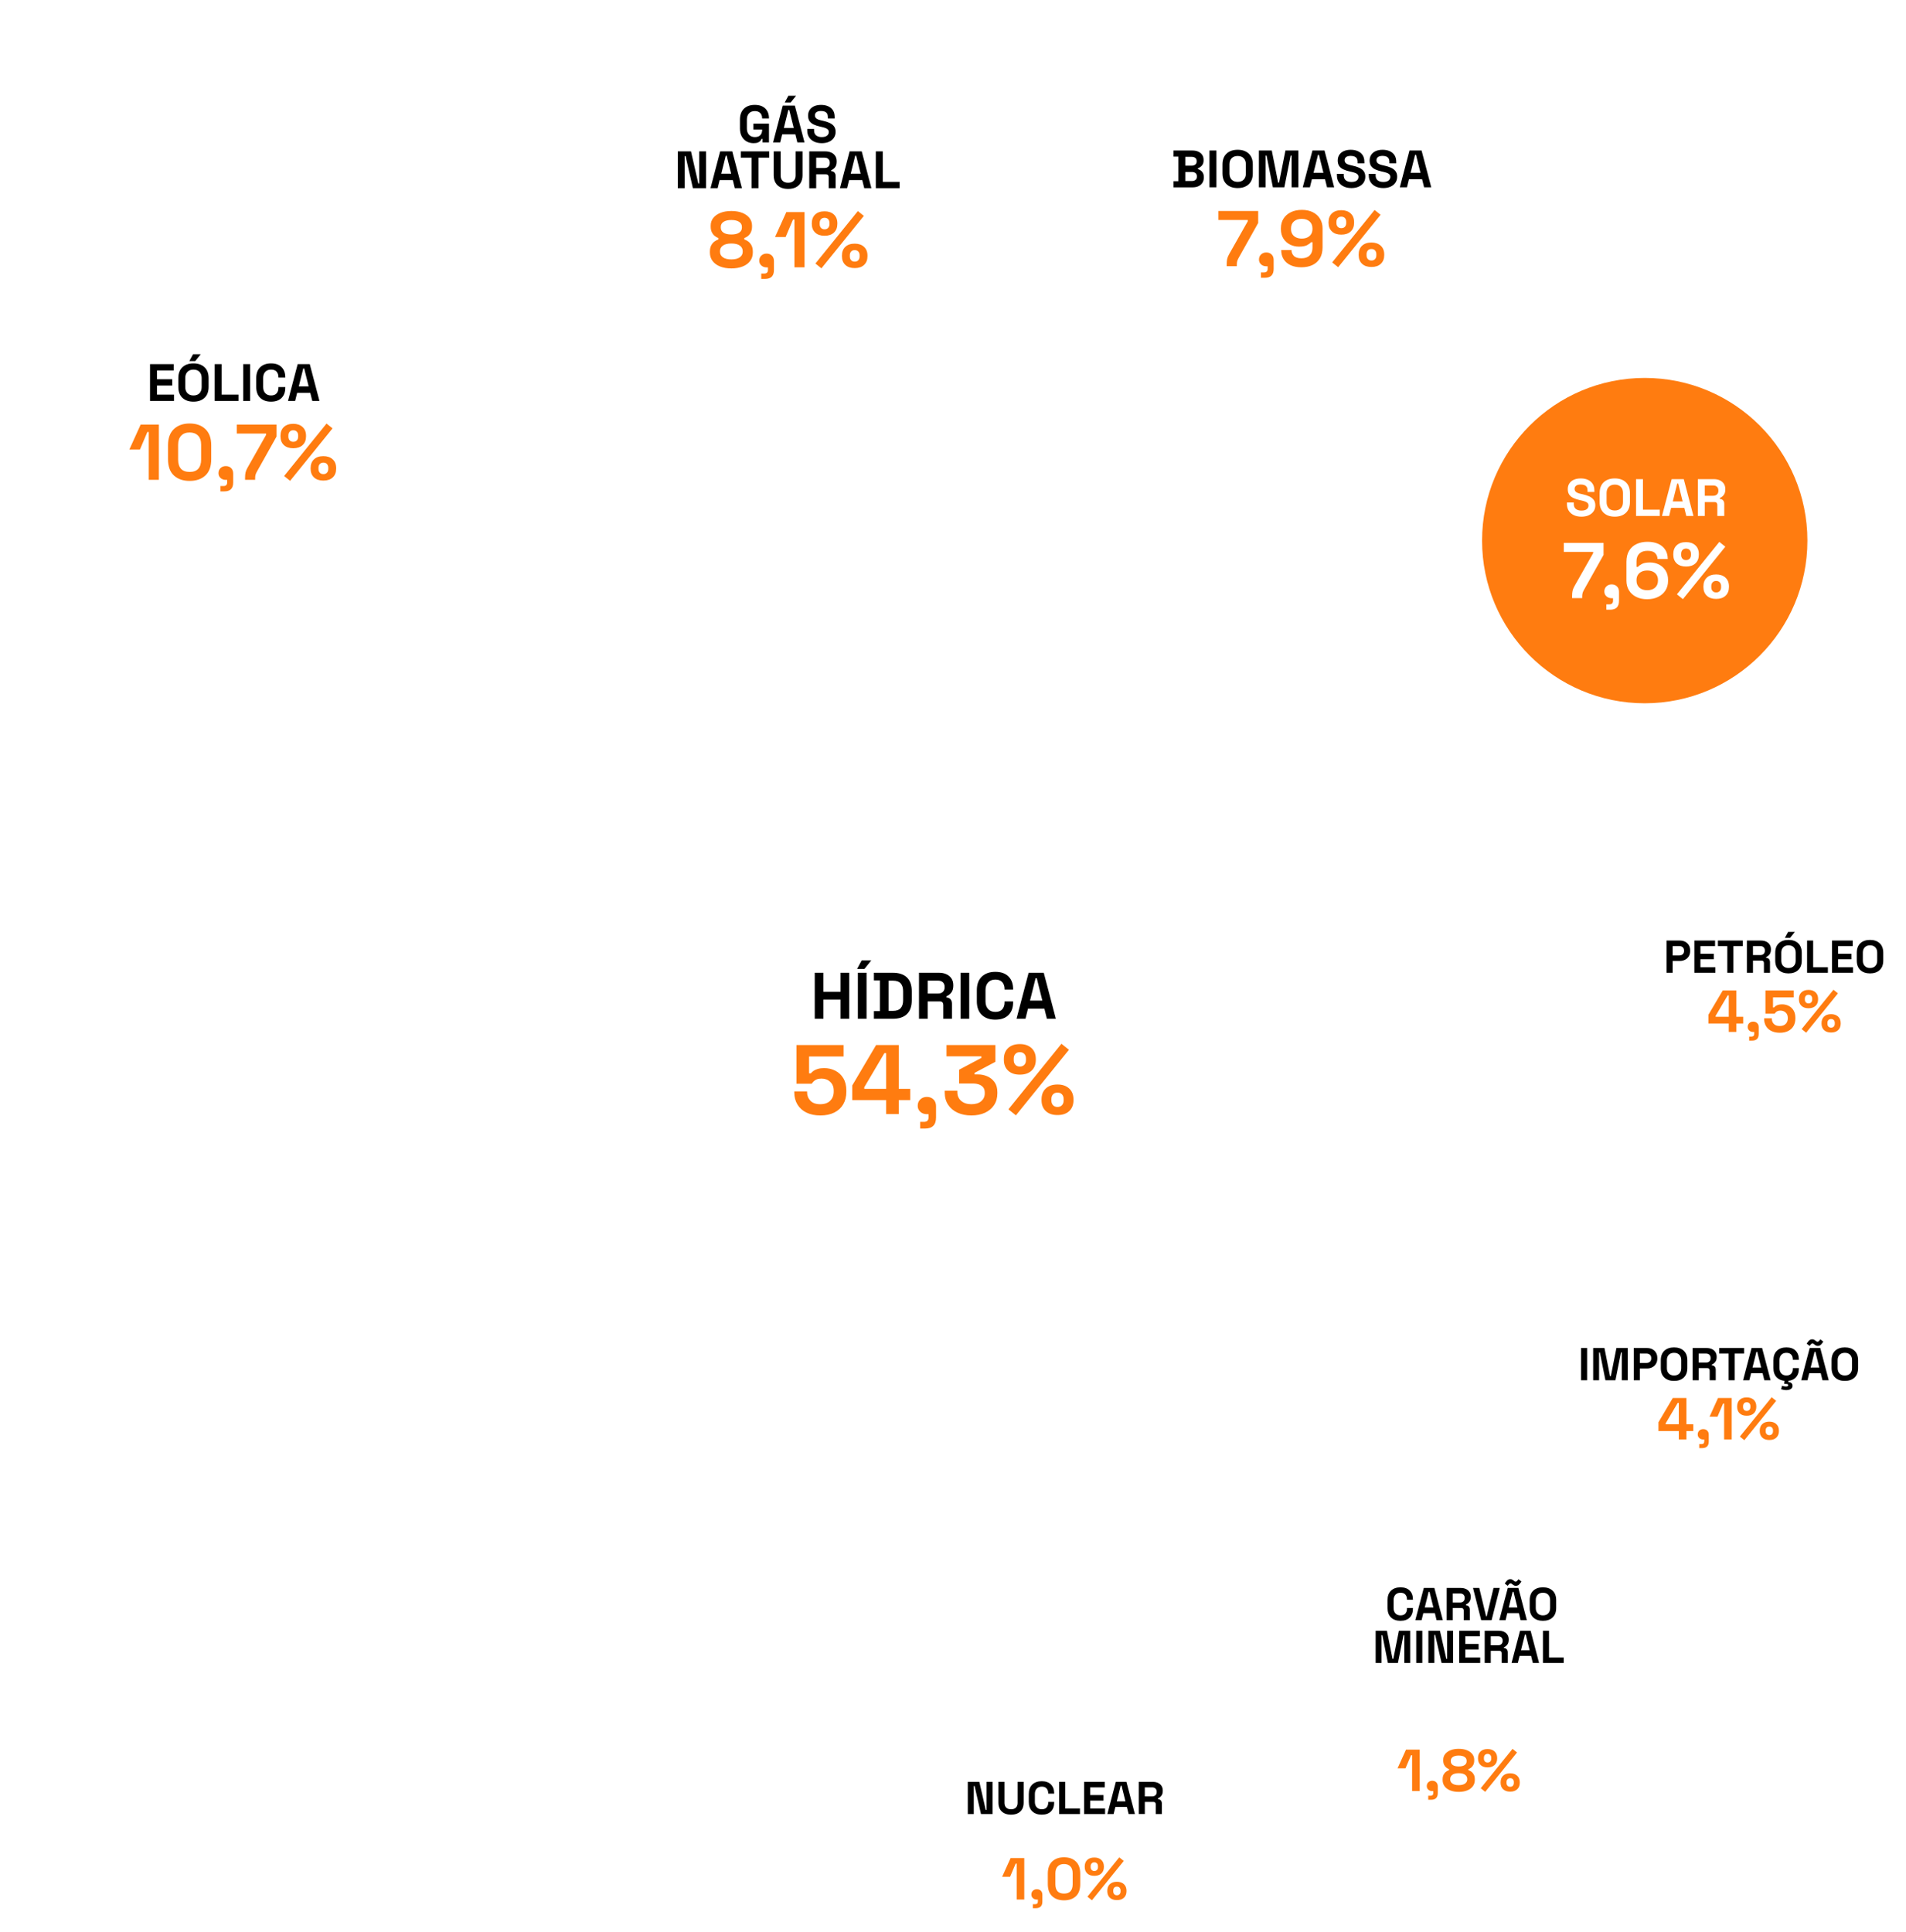 <?xml version="1.0" encoding="UTF-8"?>
<!DOCTYPE svg PUBLIC "-//W3C//DTD SVG 1.1//EN" "http://www.w3.org/Graphics/SVG/1.1/DTD/svg11.dtd">
<!-- Creator: CorelDRAW -->
<svg xmlns="http://www.w3.org/2000/svg" xml:space="preserve" width="153.458mm" height="155.575mm" version="1.1" style="shape-rendering:geometricPrecision; text-rendering:geometricPrecision; image-rendering:optimizeQuality; fill-rule:evenodd; clip-rule:evenodd"
viewBox="0 0 3440.41 3487.86"
 xmlns:xlink="http://www.w3.org/1999/xlink"
 xmlns:xodm="http://www.corel.com/coreldraw/odm/2003">
 <defs>
  <style type="text/css">
   <![CDATA[
    .fil2 {fill:black;fill-rule:nonzero}
    .fil1 {fill:#FF7C10;fill-rule:nonzero}
    .fil0 {fill:white;fill-rule:nonzero}
   ]]>
  </style>
 </defs>
 <g id="Camada_x0020_1">
  <g id="_2523814836976" filter="url(#Elipse_28)">
   <ellipse id="Elipse_28-2" class="fil0" cx="1921.88" cy="3398.88" rx="94.91" ry="88.97" data-name="Elipse 28"/>
  </g>
  <path class="fil1" d="M1835.18 3428.54l0 -64.7 -1.92 0 -10.04 23.7 -14.31 0 15.27 -33.74 24.66 0 0 74.74 -13.67 0zm29.15 15.7l0 -7.26 4.17 0c3.27,0 4.91,-1.64 4.91,-4.91l0 -3.42 -1.82 0c-2.85,0 -5.21,-0.85 -7.1,-2.56 -1.89,-1.71 -2.83,-3.88 -2.83,-6.52 0,-2.85 0.94,-5.16 2.83,-6.94 1.89,-1.78 4.25,-2.67 7.1,-2.67 2.92,0 5.3,0.91 7.15,2.72 1.85,1.81 2.78,4.25 2.78,7.31l0 12.28c0,7.97 -3.99,11.96 -11.96,11.96l-5.23 0zm56.27 -14.2c-8.83,0 -15.91,-2.44 -21.25,-7.32 -5.34,-4.87 -8.01,-12.26 -8.01,-22.15l0 -18.79c0,-9.61 2.67,-16.92 8.01,-21.94 5.34,-5.02 12.42,-7.53 21.25,-7.53 8.9,0 16,2.51 21.3,7.53 5.3,5.02 7.95,12.33 7.95,21.94l0 18.79c0,9.89 -2.65,17.28 -7.95,22.15 -5.3,4.88 -12.4,7.32 -21.3,7.32zm0 -12.17c5.34,0 9.27,-1.46 11.8,-4.38 2.53,-2.92 3.79,-7.08 3.79,-12.49l0 -19.86c0,-5.48 -1.41,-9.63 -4.22,-12.44 -2.81,-2.81 -6.6,-4.22 -11.37,-4.22 -4.91,0 -8.74,1.46 -11.48,4.38 -2.74,2.92 -4.11,7.01 -4.11,12.28l0 19.86c0,5.62 1.3,9.84 3.9,12.65 2.6,2.81 6.49,4.22 11.69,4.22zm50.4 12.07l-8.12 -6.51 57.44 -71 8.12 6.51 -57.44 71zm45.06 -0.32c-5.41,0 -9.64,-1.44 -12.7,-4.32 -3.06,-2.88 -4.59,-6.82 -4.59,-11.8l0 -0.75c0,-5.05 1.53,-9.02 4.59,-11.9 3.06,-2.88 7.3,-4.32 12.7,-4.32 5.27,0 9.47,1.44 12.6,4.32 3.13,2.88 4.7,6.85 4.7,11.9l0 0.75c0,4.98 -1.53,8.92 -4.59,11.8 -3.06,2.88 -7.3,4.32 -12.71,4.32zm0 -8.75c2.06,0 3.68,-0.64 4.86,-1.92 1.17,-1.28 1.76,-2.95 1.76,-5.02l0 -1.71c0,-2.06 -0.59,-3.74 -1.76,-5.02 -1.17,-1.28 -2.79,-1.92 -4.86,-1.92 -2.06,0 -3.68,0.64 -4.86,1.92 -1.17,1.28 -1.76,2.95 -1.76,5.02l0 1.71c0,2.06 0.59,3.74 1.76,5.02 1.17,1.28 2.8,1.92 4.86,1.92zm-40.78 -35.02c-5.41,0 -9.65,-1.44 -12.71,-4.32 -3.06,-2.88 -4.59,-6.82 -4.59,-11.8l0 -0.75c0,-5.05 1.53,-9.02 4.59,-11.9 3.06,-2.88 7.3,-4.32 12.71,-4.32 5.27,0 9.47,1.44 12.6,4.32 3.13,2.88 4.7,6.85 4.7,11.9l0 0.75c0,4.98 -1.53,8.91 -4.59,11.8 -3.06,2.88 -7.3,4.32 -12.7,4.32zm0 -8.75c2.06,0 3.68,-0.64 4.86,-1.92 1.17,-1.28 1.76,-2.95 1.76,-5.02l0 -1.71c0,-2.06 -0.59,-3.74 -1.76,-5.02 -1.17,-1.28 -2.79,-1.92 -4.86,-1.92 -2.06,0 -3.69,0.64 -4.86,1.92 -1.17,1.28 -1.76,2.95 -1.76,5.02l0 1.71c0,2.06 0.59,3.74 1.76,5.02 1.17,1.28 2.79,1.92 4.86,1.92z"/>
  <g id="_2523814831936" data-name="1,0%" filter="url(#Caminho_716)">
   <path id="Caminho_716-2" class="fil0" d="M1684.61 765.19c622.44,0 1127.03,504.59 1127.03,1127.03 0,622.44 -504.59,1127.03 -1127.03,1127.03 -622.44,0 -1127.03,-504.59 -1127.03,-1127.03 0,-622.44 504.59,-1127.03 1127.03,-1127.03z" data-name="Caminho 716"/>
  </g>
  <g id="Grupo_276" data-name="Grupo 276">
   <g filter="url(#Elipse_18)">
    <circle id="Elipse_18-2" class="fil0" cx="421.15" cy="765.19" r="421.15" data-name="Elipse 18"/>
   </g>
  </g>
  <g id="_2523814831024" filter="url(#Elipse_20)">
   <ellipse id="Elipse_20-2" class="fil0" cx="2346" cy="379.63" rx="305.48" ry="302.52" data-name="Elipse 20"/>
  </g>
  <path class="fil2" d="M2118.24 338.11l0 -11.01 8.73 0 0 -44.41 -8.73 0 0 -11.01 34.17 0c4.05,0 7.58,0.68 10.58,2.04 3.01,1.36 5.35,3.29 7.02,5.79 1.68,2.5 2.52,5.49 2.52,8.97l0 0.95c0,3.04 -0.57,5.52 -1.71,7.45 -1.14,1.93 -2.48,3.42 -4.03,4.46 -1.55,1.04 -3.02,1.79 -4.41,2.23l0 1.71c1.39,0.38 2.91,1.09 4.56,2.13 1.65,1.04 3.05,2.55 4.22,4.51 1.17,1.96 1.76,4.52 1.76,7.69l0 0.95c0,3.67 -0.85,6.82 -2.56,9.45 -1.71,2.63 -4.06,4.63 -7.07,6.03 -3,1.39 -6.5,2.09 -10.49,2.09l-34.55 0zm21.26 -11.39l11.77 0c2.72,0 4.92,-0.66 6.6,-1.99 1.68,-1.33 2.52,-3.23 2.52,-5.69l0 -0.95c0,-2.47 -0.82,-4.37 -2.47,-5.69 -1.65,-1.33 -3.86,-1.99 -6.65,-1.99l-11.77 0 0 16.32zm0 -27.71l11.58 0c2.59,0 4.73,-0.67 6.41,-1.99 1.68,-1.33 2.52,-3.16 2.52,-5.51l0 -0.95c0,-2.4 -0.82,-4.26 -2.47,-5.55 -1.65,-1.3 -3.8,-1.95 -6.45,-1.95l-11.58 0 0 15.94zm43.66 39.1l0 -66.43 12.53 0 0 66.43 -12.53 0zm50.87 1.33c-8.35,0 -15,-2.29 -19.93,-6.88 -4.94,-4.59 -7.4,-11.15 -7.4,-19.7l0 -15.94c0,-8.54 2.47,-15.11 7.4,-19.69 4.93,-4.59 11.58,-6.88 19.93,-6.88 8.35,0 14.99,2.29 19.93,6.88 4.94,4.59 7.4,11.15 7.4,19.69l0 15.94c0,8.54 -2.47,15.11 -7.4,19.7 -4.93,4.59 -11.58,6.88 -19.93,6.88zm0 -11.2c4.68,0 8.32,-1.36 10.91,-4.08 2.59,-2.72 3.89,-6.36 3.89,-10.91l0 -16.7c0,-4.56 -1.3,-8.19 -3.89,-10.91 -2.59,-2.72 -6.23,-4.08 -10.91,-4.08 -4.62,0 -8.24,1.36 -10.87,4.08 -2.63,2.72 -3.94,6.36 -3.94,10.91l0 16.7c0,4.56 1.31,8.19 3.94,10.91 2.63,2.72 6.25,4.08 10.87,4.08zm38.34 9.87l0 -66.43 23.25 0 11.48 57.89 1.71 0 11.48 -57.89 23.25 0 0 66.43 -12.15 0 0 -57.23 -1.71 0 -11.39 57.23 -20.69 0 -11.39 -57.23 -1.71 0 0 57.23 -12.15 0zm79.15 0l17.46 -66.43 21.83 0 17.46 66.43 -12.91 0 -3.61 -14.62 -23.73 0 -3.61 14.62 -12.91 0zm19.46 -26.19l17.84 0 -8.07 -32.36 -1.71 0 -8.07 32.36zm68.33 27.52c-5.13,0 -9.65,-0.92 -13.57,-2.75 -3.92,-1.83 -6.99,-4.46 -9.21,-7.88 -2.22,-3.42 -3.32,-7.53 -3.32,-12.34l0 -2.66 12.34 0 0 2.66c0,3.99 1.23,6.98 3.7,8.97 2.47,1.99 5.82,2.99 10.06,2.99 4.3,0 7.51,-0.85 9.63,-2.56 2.12,-1.71 3.18,-3.89 3.18,-6.55 0,-1.83 -0.52,-3.32 -1.57,-4.46 -1.04,-1.14 -2.56,-2.07 -4.56,-2.8 -1.99,-0.73 -4.41,-1.41 -7.26,-2.04l-2.18 -0.47c-4.56,-1.01 -8.46,-2.29 -11.72,-3.84 -3.26,-1.55 -5.76,-3.59 -7.5,-6.12 -1.74,-2.53 -2.61,-5.82 -2.61,-9.87 0,-4.05 0.96,-7.51 2.89,-10.39 1.93,-2.88 4.65,-5.09 8.16,-6.65 3.51,-1.55 7.64,-2.32 12.39,-2.32 4.75,0 8.97,0.81 12.67,2.42 3.7,1.61 6.61,4.02 8.73,7.21 2.12,3.19 3.18,7.2 3.18,12.01l0 2.85 -12.34 0 0 -2.85c0,-2.53 -0.49,-4.57 -1.47,-6.12 -0.98,-1.55 -2.39,-2.69 -4.22,-3.42 -1.84,-0.73 -4.02,-1.09 -6.55,-1.09 -3.8,0 -6.6,0.71 -8.4,2.13 -1.8,1.42 -2.7,3.37 -2.7,5.84 0,1.65 0.43,3.04 1.28,4.17 0.85,1.14 2.14,2.09 3.84,2.85 1.71,0.76 3.89,1.42 6.55,1.99l2.18 0.48c4.74,1.01 8.87,2.31 12.38,3.89 3.51,1.58 6.25,3.67 8.21,6.26 1.96,2.59 2.94,5.92 2.94,9.97 0,4.05 -1.03,7.61 -3.08,10.68 -2.06,3.07 -4.97,5.47 -8.73,7.21 -3.77,1.74 -8.21,2.61 -13.33,2.61zm57.51 0c-5.13,0 -9.65,-0.92 -13.57,-2.75 -3.92,-1.83 -6.99,-4.46 -9.21,-7.88 -2.22,-3.42 -3.32,-7.53 -3.32,-12.34l0 -2.66 12.34 0 0 2.66c0,3.99 1.23,6.98 3.7,8.97 2.47,1.99 5.82,2.99 10.06,2.99 4.3,0 7.51,-0.85 9.63,-2.56 2.12,-1.71 3.18,-3.89 3.18,-6.55 0,-1.83 -0.52,-3.32 -1.57,-4.46 -1.04,-1.14 -2.56,-2.07 -4.56,-2.8 -1.99,-0.73 -4.41,-1.41 -7.26,-2.04l-2.18 -0.47c-4.56,-1.01 -8.46,-2.29 -11.72,-3.84 -3.26,-1.55 -5.76,-3.59 -7.5,-6.12 -1.74,-2.53 -2.61,-5.82 -2.61,-9.87 0,-4.05 0.96,-7.51 2.89,-10.39 1.93,-2.88 4.65,-5.09 8.16,-6.65 3.51,-1.55 7.64,-2.32 12.39,-2.32 4.75,0 8.97,0.81 12.67,2.42 3.7,1.61 6.61,4.02 8.73,7.21 2.12,3.19 3.18,7.2 3.18,12.01l0 2.85 -12.34 0 0 -2.85c0,-2.53 -0.49,-4.57 -1.47,-6.12 -0.98,-1.55 -2.39,-2.69 -4.22,-3.42 -1.84,-0.73 -4.02,-1.09 -6.55,-1.09 -3.8,0 -6.6,0.71 -8.4,2.13 -1.8,1.42 -2.7,3.37 -2.7,5.84 0,1.65 0.43,3.04 1.28,4.17 0.85,1.14 2.14,2.09 3.84,2.85 1.71,0.76 3.89,1.42 6.55,1.99l2.18 0.48c4.74,1.01 8.87,2.31 12.38,3.89 3.51,1.58 6.25,3.67 8.21,6.26 1.96,2.59 2.94,5.92 2.94,9.97 0,4.05 -1.03,7.61 -3.08,10.68 -2.06,3.07 -4.97,5.47 -8.73,7.21 -3.77,1.74 -8.21,2.61 -13.33,2.61zm29.9 -1.33l17.46 -66.43 21.83 0 17.46 66.43 -12.91 0 -3.61 -14.62 -23.73 0 -3.61 14.62 -12.91 0zm19.46 -26.19l17.84 0 -8.07 -32.36 -1.71 0 -8.07 32.36z"/>
  <path class="fil1" d="M2214.29 480.47l0 -3.7c0,-3.7 0.28,-6.86 0.85,-9.47 0.57,-2.61 1.8,-5.58 3.7,-8.9l33.45 -59.08 0 -2.28 -52.96 0 0 -16.23 71.75 0 0 21.64 -35.31 63.07c-1.23,2.18 -2.09,4.13 -2.56,5.84 -0.48,1.71 -0.71,3.8 -0.71,6.26l0 2.85 -18.22 0zm61.78 20.93l0 -9.68 5.55 0c4.37,0 6.55,-2.18 6.55,-6.55l0 -4.56 -2.42 0c-3.8,0 -6.95,-1.14 -9.47,-3.42 -2.52,-2.28 -3.77,-5.17 -3.77,-8.68 0,-3.8 1.26,-6.88 3.77,-9.25 2.52,-2.37 5.67,-3.56 9.47,-3.56 3.89,0 7.07,1.21 9.54,3.63 2.47,2.42 3.7,5.67 3.7,9.75l0 16.37c0,10.63 -5.32,15.94 -15.94,15.94l-6.97 0zm73.03 -18.94c-7.4,0 -13.83,-1.23 -19.29,-3.7 -5.46,-2.47 -9.68,-6.03 -12.67,-10.68 -2.99,-4.65 -4.48,-10.2 -4.48,-16.66l18.51 0c0,3.99 1.4,7.45 4.2,10.39 2.8,2.94 7.38,4.41 13.74,4.41 6.45,0 11.39,-1.68 14.81,-5.05 3.42,-3.37 5.13,-7.95 5.13,-13.74l0 -10.25 -2.56 0c-1.61,1.9 -4.06,3.7 -7.33,5.41 -3.28,1.71 -8.14,2.56 -14.59,2.56 -5.69,0 -11.01,-1.23 -15.94,-3.7 -4.93,-2.47 -8.92,-6.05 -11.96,-10.75 -3.04,-4.7 -4.56,-10.37 -4.56,-17.01l0 -1.71c0,-6.64 1.57,-12.43 4.7,-17.37 3.13,-4.93 7.54,-8.8 13.24,-11.6 5.69,-2.8 12.34,-4.2 19.93,-4.2 7.59,0 14.19,1.42 19.79,4.27 5.6,2.85 9.92,6.79 12.95,11.81 3.04,5.03 4.56,10.82 4.56,17.37l0 34.03c0,8.07 -1.64,14.78 -4.91,20.14 -3.27,5.36 -7.78,9.37 -13.52,12.03 -5.74,2.66 -12.31,3.99 -19.72,3.99zm0.57 -51.82c3.99,0 7.43,-0.71 10.32,-2.14 2.89,-1.42 5.13,-3.42 6.69,-5.98 1.57,-2.56 2.35,-5.6 2.35,-9.11l0 -1.14c0,-5.31 -1.73,-9.51 -5.2,-12.6 -3.46,-3.08 -8.19,-4.63 -14.16,-4.63 -5.98,0 -10.7,1.54 -14.16,4.63 -3.46,3.08 -5.2,7.28 -5.2,12.6l0 1.14c0,3.51 0.78,6.55 2.35,9.11 1.56,2.56 3.82,4.56 6.76,5.98 2.94,1.42 6.36,2.14 10.25,2.14zm65.77 51.68l-10.82 -8.69 76.59 -94.67 10.82 8.69 -76.59 94.67zm60.08 -0.43c-7.21,0 -12.86,-1.92 -16.94,-5.77 -4.08,-3.84 -6.12,-9.09 -6.12,-15.73l0 -1c0,-6.74 2.04,-12.03 6.12,-15.87 4.08,-3.84 9.73,-5.77 16.94,-5.77 7.02,0 12.62,1.92 16.8,5.77 4.18,3.84 6.26,9.13 6.26,15.87l0 1c0,6.65 -2.04,11.89 -6.12,15.73 -4.08,3.84 -9.73,5.77 -16.94,5.77zm0 -11.67c2.75,0 4.91,-0.85 6.48,-2.56 1.57,-1.71 2.35,-3.94 2.35,-6.69l0 -2.28c0,-2.75 -0.78,-4.98 -2.35,-6.69 -1.56,-1.71 -3.72,-2.56 -6.48,-2.56 -2.75,0 -4.91,0.85 -6.48,2.56 -1.57,1.71 -2.35,3.94 -2.35,6.69l0 2.28c0,2.75 0.78,4.98 2.35,6.69 1.56,1.71 3.72,2.56 6.48,2.56zm-54.38 -46.69c-7.21,0 -12.86,-1.92 -16.94,-5.77 -4.08,-3.84 -6.12,-9.09 -6.12,-15.73l0 -1c0,-6.74 2.04,-12.03 6.12,-15.87 4.08,-3.84 9.73,-5.77 16.94,-5.77 7.02,0 12.62,1.92 16.8,5.77 4.18,3.84 6.26,9.13 6.26,15.87l0 1c0,6.65 -2.04,11.89 -6.12,15.73 -4.08,3.84 -9.73,5.77 -16.94,5.77zm0 -11.67c2.75,0 4.91,-0.85 6.48,-2.56 1.57,-1.71 2.35,-3.94 2.35,-6.69l0 -2.28c0,-2.75 -0.78,-4.98 -2.35,-6.69 -1.56,-1.71 -3.72,-2.56 -6.48,-2.56 -2.75,0 -4.91,0.85 -6.48,2.56 -1.57,1.71 -2.35,3.94 -2.35,6.69l0 2.28c0,2.75 0.78,4.98 2.35,6.69 1.56,1.71 3.72,2.56 6.48,2.56z"/>
  <g id="_2523814836256" data-name="7,9%" filter="url(#Elipse_21)">
   <circle id="Elipse_21-2" class="fil1" cx="2968.83" cy="975.77" r="293.62" data-name="Elipse 21"/>
  </g>
  <g id="Grupo_298" data-name="Grupo 298">
   <path class="fil0" d="M2854.49 932.61c-5.13,0 -9.65,-0.92 -13.57,-2.75 -3.92,-1.83 -6.99,-4.46 -9.21,-7.88 -2.22,-3.42 -3.32,-7.53 -3.32,-12.34l0 -2.66 12.34 0 0 2.66c0,3.99 1.23,6.98 3.7,8.97 2.47,1.99 5.82,2.99 10.06,2.99 4.3,0 7.51,-0.85 9.63,-2.56 2.12,-1.71 3.18,-3.89 3.18,-6.55 0,-1.83 -0.52,-3.32 -1.57,-4.46 -1.04,-1.14 -2.56,-2.07 -4.56,-2.8 -1.99,-0.73 -4.41,-1.41 -7.26,-2.04l-2.18 -0.47c-4.56,-1.01 -8.46,-2.29 -11.72,-3.84 -3.26,-1.55 -5.76,-3.59 -7.5,-6.12 -1.74,-2.53 -2.61,-5.82 -2.61,-9.87 0,-4.05 0.96,-7.51 2.89,-10.39 1.93,-2.88 4.65,-5.09 8.16,-6.65 3.51,-1.55 7.64,-2.32 12.39,-2.32 4.75,0 8.97,0.81 12.67,2.42 3.7,1.61 6.61,4.02 8.73,7.21 2.12,3.19 3.18,7.2 3.18,12.01l0 2.85 -12.34 0 0 -2.85c0,-2.53 -0.49,-4.57 -1.47,-6.12 -0.98,-1.55 -2.39,-2.69 -4.22,-3.42 -1.84,-0.73 -4.02,-1.09 -6.55,-1.09 -3.8,0 -6.6,0.71 -8.4,2.13 -1.8,1.42 -2.7,3.37 -2.7,5.84 0,1.65 0.43,3.04 1.28,4.17 0.85,1.14 2.14,2.09 3.84,2.85 1.71,0.76 3.89,1.42 6.55,1.99l2.18 0.48c4.74,1.01 8.87,2.31 12.38,3.89 3.51,1.58 6.25,3.67 8.21,6.26 1.96,2.59 2.94,5.92 2.94,9.97 0,4.05 -1.03,7.61 -3.08,10.68 -2.06,3.07 -4.97,5.47 -8.73,7.21 -3.77,1.74 -8.21,2.61 -13.33,2.61zm60.27 0c-8.35,0 -15,-2.29 -19.93,-6.88 -4.94,-4.59 -7.4,-11.15 -7.4,-19.7l0 -15.94c0,-8.54 2.47,-15.11 7.4,-19.69 4.93,-4.59 11.58,-6.88 19.93,-6.88 8.35,0 14.99,2.29 19.93,6.88 4.94,4.59 7.4,11.15 7.4,19.69l0 15.94c0,8.54 -2.47,15.11 -7.4,19.7 -4.93,4.59 -11.58,6.88 -19.93,6.88zm0 -11.2c4.68,0 8.32,-1.36 10.91,-4.08 2.59,-2.72 3.89,-6.36 3.89,-10.91l0 -16.7c0,-4.56 -1.3,-8.19 -3.89,-10.91 -2.59,-2.72 -6.23,-4.08 -10.91,-4.08 -4.62,0 -8.24,1.36 -10.87,4.08 -2.63,2.72 -3.94,6.36 -3.94,10.91l0 16.7c0,4.56 1.31,8.19 3.94,10.91 2.63,2.72 6.25,4.08 10.87,4.08zm38.34 9.87l0 -66.43 12.53 0 0 55.05 30.37 0 0 11.39 -42.9 0zm46.88 0l17.46 -66.43 21.83 0 17.46 66.43 -12.91 0 -3.61 -14.62 -23.73 0 -3.61 14.62 -12.91 0zm19.46 -26.19l17.84 0 -8.07 -32.36 -1.71 0 -8.07 32.36zm45.27 26.19l0 -66.43 28.85 0c4.18,0 7.82,0.73 10.92,2.18 3.1,1.46 5.5,3.51 7.21,6.17 1.71,2.66 2.56,5.79 2.56,9.4l0 1.14c0,3.99 -0.95,7.21 -2.85,9.68 -1.9,2.47 -4.24,4.27 -7.02,5.41l0 1.71c2.53,0.13 4.49,1 5.89,2.61 1.39,1.61 2.09,3.75 2.09,6.41l0 21.73 -12.53 0 0 -19.93c0,-1.52 -0.39,-2.75 -1.19,-3.7 -0.79,-0.95 -2.1,-1.42 -3.94,-1.42l-17.46 0 0 25.06 -12.53 0zm12.53 -36.44l15 0c2.97,0 5.3,-0.81 6.97,-2.42 1.68,-1.61 2.52,-3.75 2.52,-6.41l0 -0.95c0,-2.66 -0.82,-4.79 -2.47,-6.41 -1.65,-1.61 -3.99,-2.42 -7.02,-2.42l-15 0 0 18.6z"/>
   <path class="fil0" d="M2837.7 1079.58l0 -3.7c0,-3.7 0.28,-6.86 0.85,-9.47 0.57,-2.61 1.8,-5.58 3.7,-8.9l33.45 -59.08 0 -2.28 -52.96 0 0 -16.23 71.75 0 0 21.64 -35.31 63.07c-1.23,2.18 -2.09,4.13 -2.56,5.84 -0.48,1.71 -0.71,3.8 -0.71,6.26l0 2.85 -18.22 0zm61.78 20.93l0 -9.68 5.55 0c4.37,0 6.55,-2.18 6.55,-6.55l0 -4.56 -2.42 0c-3.8,0 -6.95,-1.14 -9.47,-3.42 -2.52,-2.28 -3.77,-5.17 -3.77,-8.68 0,-3.8 1.26,-6.88 3.77,-9.25 2.52,-2.37 5.67,-3.56 9.47,-3.56 3.89,0 7.07,1.21 9.54,3.63 2.47,2.42 3.7,5.67 3.7,9.75l0 16.37c0,10.63 -5.32,15.94 -15.94,15.94l-6.97 0zm73.6 -18.94c-7.59,0 -14.19,-1.42 -19.79,-4.27 -5.6,-2.85 -9.92,-6.79 -12.96,-11.82 -3.04,-5.03 -4.56,-10.82 -4.56,-17.37l0 -34.02c0,-8.07 1.64,-14.78 4.91,-20.14 3.27,-5.36 7.78,-9.37 13.52,-12.03 5.74,-2.66 12.31,-3.99 19.72,-3.99 7.4,0 13.83,1.23 19.29,3.7 5.46,2.47 9.68,6.03 12.67,10.68 2.99,4.65 4.48,10.2 4.48,16.66l-18.51 0c0,-3.99 -1.38,-7.45 -4.13,-10.39 -2.75,-2.94 -7.36,-4.41 -13.81,-4.41 -6.36,0 -11.27,1.66 -14.73,4.98 -3.46,3.32 -5.2,7.93 -5.2,13.81l0 10.25 2.56 0c1.61,-1.9 4.08,-3.7 7.4,-5.41 3.32,-1.71 8.16,-2.56 14.52,-2.56 5.79,0 11.13,1.23 16.02,3.7 4.89,2.47 8.85,6.05 11.89,10.75 3.04,4.7 4.56,10.37 4.56,17.01l0 1.71c0,6.55 -1.56,12.31 -4.7,17.3 -3.13,4.98 -7.55,8.87 -13.24,11.67 -5.69,2.8 -12.34,4.2 -19.93,4.2zm0.28 -16.23c5.98,0 10.7,-1.57 14.16,-4.7 3.46,-3.13 5.2,-7.31 5.2,-12.53l0 -1.14c0,-3.51 -0.78,-6.55 -2.35,-9.11 -1.56,-2.56 -3.8,-4.56 -6.69,-5.98 -2.89,-1.42 -6.34,-2.13 -10.32,-2.13 -3.89,0 -7.31,0.71 -10.25,2.13 -2.94,1.42 -5.2,3.42 -6.76,5.98 -1.57,2.56 -2.35,5.6 -2.35,9.11l0 1.14c0,5.22 1.73,9.4 5.2,12.53 3.46,3.13 8.19,4.7 14.16,4.7zm64.35 16.09l-10.82 -8.69 76.59 -94.67 10.82 8.69 -76.59 94.67zm60.08 -0.43c-7.21,0 -12.86,-1.92 -16.94,-5.77 -4.08,-3.84 -6.12,-9.09 -6.12,-15.73l0 -1c0,-6.74 2.04,-12.03 6.12,-15.87 4.08,-3.84 9.73,-5.77 16.94,-5.77 7.02,0 12.62,1.92 16.8,5.77 4.18,3.84 6.26,9.13 6.26,15.87l0 1c0,6.65 -2.04,11.89 -6.12,15.73 -4.08,3.84 -9.73,5.77 -16.94,5.77zm0 -11.67c2.75,0 4.91,-0.85 6.48,-2.56 1.57,-1.71 2.35,-3.94 2.35,-6.69l0 -2.28c0,-2.75 -0.78,-4.98 -2.35,-6.69 -1.56,-1.71 -3.72,-2.56 -6.48,-2.56 -2.75,0 -4.91,0.85 -6.48,2.56 -1.57,1.71 -2.35,3.94 -2.35,6.69l0 2.28c0,2.75 0.78,4.98 2.35,6.69 1.56,1.71 3.72,2.56 6.48,2.56zm-54.38 -46.69c-7.21,0 -12.86,-1.92 -16.94,-5.77 -4.08,-3.84 -6.12,-9.09 -6.12,-15.73l0 -1c0,-6.74 2.04,-12.03 6.12,-15.87 4.08,-3.84 9.73,-5.77 16.94,-5.77 7.02,0 12.62,1.92 16.8,5.77 4.18,3.84 6.26,9.13 6.26,15.87l0 1c0,6.65 -2.04,11.89 -6.12,15.73 -4.08,3.84 -9.73,5.77 -16.94,5.77zm0 -11.67c2.75,0 4.91,-0.85 6.48,-2.56 1.57,-1.71 2.35,-3.94 2.35,-6.69l0 -2.28c0,-2.75 -0.78,-4.98 -2.35,-6.69 -1.56,-1.71 -3.72,-2.56 -6.48,-2.56 -2.75,0 -4.91,0.85 -6.48,2.56 -1.57,1.71 -2.35,3.94 -2.35,6.69l0 2.28c0,2.75 0.78,4.98 2.35,6.69 1.56,1.71 3.72,2.56 6.48,2.56z"/>
  </g>
  <g id="_2523814836736" filter="url(#Elipse_27)">
   <ellipse id="Elipse_27-2" class="fil0" cx="2633.69" cy="3194.24" rx="160.16" ry="157.19" data-name="Elipse 27"/>
  </g>
  <path class="fil2" d="M2527.98 2925.51c-7.2,0 -12.9,-2.01 -17.11,-6.02 -4.21,-4.01 -6.31,-9.76 -6.31,-17.23l0 -13.95c0,-7.47 2.1,-13.22 6.31,-17.23 4.21,-4.02 9.91,-6.02 17.11,-6.02 7.14,0 12.66,1.95 16.57,5.85 3.9,3.9 5.85,9.26 5.85,16.07l0 0.5 -10.79 0 0 -0.83c0,-3.43 -0.96,-6.26 -2.87,-8.47 -1.91,-2.22 -4.83,-3.32 -8.76,-3.32 -3.88,0 -6.92,1.19 -9.14,3.57 -2.21,2.38 -3.32,5.62 -3.32,9.72l0 14.28c0,4.04 1.11,7.27 3.32,9.67 2.22,2.41 5.26,3.61 9.14,3.61 3.93,0 6.85,-1.12 8.76,-3.37 1.91,-2.24 2.87,-5.05 2.87,-8.43l0 -1.5 10.79 0 0 1.16c0,6.81 -1.95,12.17 -5.85,16.07 -3.9,3.9 -9.43,5.86 -16.57,5.86zm26.74 -1.16l15.28 -58.13 19.1 0 15.28 58.13 -11.29 0 -3.15 -12.79 -20.76 0 -3.16 12.79 -11.29 0zm17.02 -22.92l15.61 0 -7.06 -28.32 -1.5 0 -7.06 28.32zm39.61 22.92l0 -58.13 25.25 0c3.65,0 6.84,0.64 9.55,1.91 2.71,1.27 4.82,3.07 6.31,5.4 1.49,2.32 2.24,5.07 2.24,8.22l0 1c0,3.49 -0.83,6.31 -2.49,8.47 -1.66,2.16 -3.71,3.74 -6.15,4.73l0 1.49c2.22,0.11 3.93,0.87 5.15,2.28 1.22,1.41 1.83,3.28 1.83,5.6l0 19.02 -10.96 0 0 -17.44c0,-1.33 -0.35,-2.41 -1.04,-3.24 -0.69,-0.83 -1.84,-1.25 -3.45,-1.25l-15.28 0 0 21.92 -10.96 0zm10.96 -31.89l13.12 0c2.6,0 4.64,-0.71 6.1,-2.12 1.47,-1.41 2.2,-3.28 2.2,-5.6l0 -0.83c0,-2.33 -0.72,-4.19 -2.16,-5.61 -1.44,-1.41 -3.49,-2.12 -6.15,-2.12l-13.12 0 0 16.28zm51.32 31.89l-14.78 -58.13 11.29 0 12.29 51.07 1.16 0 12.29 -51.07 11.29 0 -14.78 58.13 -18.77 0zm32.72 0l15.28 -58.13 19.1 0 15.28 58.13 -11.29 0 -3.15 -12.79 -20.76 0 -3.16 12.79 -11.29 0zm17.02 -22.92l15.61 0 -7.06 -28.32 -1.5 0 -7.06 28.32zm-1.91 -39.03l-5.31 -4.23 2.66 -3.57c1,-1.33 2.06,-2.35 3.2,-3.07 1.13,-0.72 2.48,-1.08 4.03,-1.08 1.33,0 2.41,0.19 3.24,0.58 0.83,0.39 1.72,0.97 2.66,1.74 0.55,0.44 1.12,0.9 1.7,1.37 0.58,0.47 1.29,0.71 2.12,0.71 0.89,0 1.61,-0.28 2.16,-0.83 0.55,-0.55 1.08,-1.13 1.58,-1.74l1.41 -1.83 5.32 4.23 -2.66 3.57c-1,1.33 -2.06,2.35 -3.2,3.07 -1.13,0.72 -2.48,1.08 -4.03,1.08 -1.33,0 -2.41,-0.2 -3.24,-0.58 -0.83,-0.39 -1.72,-0.97 -2.66,-1.74 -0.55,-0.44 -1.12,-0.9 -1.7,-1.37 -0.58,-0.47 -1.29,-0.71 -2.12,-0.71 -0.89,0 -1.61,0.28 -2.16,0.83 -0.55,0.55 -1.08,1.13 -1.58,1.74l-1.41 1.83zm63.61 63.11c-7.31,0 -13.12,-2.01 -17.44,-6.02 -4.32,-4.01 -6.48,-9.76 -6.48,-17.23l0 -13.95c0,-7.47 2.16,-13.22 6.48,-17.23 4.32,-4.02 10.13,-6.02 17.44,-6.02 7.31,0 13.12,2.01 17.44,6.02 4.32,4.01 6.48,9.76 6.48,17.23l0 13.95c0,7.47 -2.16,13.22 -6.48,17.23 -4.32,4.01 -10.13,6.02 -17.44,6.02zm0 -9.8c4.1,0 7.28,-1.19 9.55,-3.57 2.27,-2.38 3.41,-5.56 3.41,-9.55l0 -14.62c0,-3.99 -1.13,-7.17 -3.41,-9.55 -2.27,-2.38 -5.45,-3.57 -9.55,-3.57 -4.04,0 -7.21,1.19 -9.51,3.57 -2.3,2.38 -3.45,5.56 -3.45,9.55l0 14.62c0,3.99 1.15,7.17 3.45,9.55 2.3,2.38 5.47,3.57 9.51,3.57zm-301.95 85.87l0 -58.13 20.35 0 10.05 50.66 1.5 0 10.05 -50.66 20.35 0 0 58.13 -10.63 0 0 -50.08 -1.5 0 -9.97 50.08 -18.1 0 -9.97 -50.08 -1.5 0 0 50.08 -10.63 0zm73.25 0l0 -58.13 10.96 0 0 58.13 -10.96 0zm21.92 0l0 -58.13 20.84 0 11.54 50.66 1.5 0 0 -50.66 10.79 0 0 58.13 -20.84 0 -11.54 -50.66 -1.5 0 0 50.66 -10.79 0zm55.64 0l0 -58.13 37.37 0 0 9.97 -26.41 0 0 13.87 24.08 0 0 9.97 -24.08 0 0 14.37 26.91 0 0 9.97 -37.87 0zm46.01 0l0 -58.13 25.25 0c3.65,0 6.84,0.64 9.55,1.91 2.71,1.27 4.82,3.07 6.31,5.4 1.49,2.32 2.24,5.07 2.24,8.22l0 1c0,3.49 -0.83,6.31 -2.49,8.47 -1.66,2.16 -3.71,3.74 -6.15,4.73l0 1.49c2.22,0.11 3.93,0.87 5.15,2.28 1.22,1.41 1.83,3.28 1.83,5.6l0 19.02 -10.96 0 0 -17.44c0,-1.33 -0.35,-2.41 -1.04,-3.24 -0.69,-0.83 -1.84,-1.25 -3.45,-1.25l-15.28 0 0 21.92 -10.96 0zm10.96 -31.89l13.12 0c2.6,0 4.64,-0.71 6.1,-2.12 1.47,-1.41 2.2,-3.28 2.2,-5.6l0 -0.83c0,-2.33 -0.72,-4.19 -2.16,-5.61 -1.44,-1.41 -3.49,-2.12 -6.15,-2.12l-13.12 0 0 16.28zm37.54 31.89l15.28 -58.13 19.1 0 15.28 58.13 -11.29 0 -3.15 -12.79 -20.76 0 -3.16 12.79 -11.29 0zm17.02 -22.92l15.61 0 -7.06 -28.32 -1.5 0 -7.06 28.32zm39.61 22.92l0 -58.13 10.96 0 0 48.17 26.58 0 0 9.97 -37.54 0z"/>
  <path class="fil1" d="M2548.91 3232.79l0 -64.7 -1.92 0 -10.04 23.7 -14.31 0 15.27 -33.74 24.66 0 0 74.74 -13.67 0zm29.15 15.7l0 -7.26 4.17 0c3.27,0 4.91,-1.64 4.91,-4.91l0 -3.42 -1.82 0c-2.85,0 -5.21,-0.85 -7.1,-2.56 -1.89,-1.71 -2.83,-3.88 -2.83,-6.52 0,-2.85 0.94,-5.16 2.83,-6.94 1.89,-1.78 4.25,-2.67 7.1,-2.67 2.92,0 5.3,0.91 7.15,2.72 1.85,1.81 2.78,4.25 2.78,7.31l0 12.28c0,7.97 -3.99,11.96 -11.96,11.96l-5.23 0zm54.99 -14.2c-5.69,0 -10.73,-0.85 -15.11,-2.56 -4.38,-1.71 -7.8,-4.18 -10.25,-7.42 -2.46,-3.24 -3.68,-7.06 -3.68,-11.48l0 -1.28c0,-3.42 0.6,-6.25 1.81,-8.49 1.21,-2.24 2.72,-4 4.54,-5.28 1.82,-1.28 3.54,-2.17 5.18,-2.67l0 -1.92c-1.64,-0.57 -3.27,-1.5 -4.91,-2.78 -1.64,-1.28 -2.97,-2.99 -4,-5.13 -1.03,-2.14 -1.55,-4.7 -1.55,-7.69l0 -1.28c0,-3.91 1.16,-7.35 3.47,-10.3 2.31,-2.95 5.57,-5.27 9.77,-6.94 4.2,-1.67 9.11,-2.51 14.74,-2.51 5.62,0 10.53,0.84 14.73,2.51 4.2,1.67 7.46,3.99 9.77,6.94 2.31,2.95 3.47,6.39 3.47,10.3l0 1.28c0,2.99 -0.52,5.55 -1.55,7.69 -1.03,2.13 -2.35,3.84 -3.95,5.13 -1.6,1.28 -3.26,2.21 -4.97,2.78l0 1.92c1.71,0.5 3.45,1.39 5.23,2.67 1.78,1.28 3.27,3.04 4.48,5.28 1.21,2.24 1.82,5.07 1.82,8.49l0 1.28c0,4.41 -1.23,8.24 -3.69,11.48 -2.45,3.24 -5.87,5.71 -10.25,7.42 -4.38,1.71 -9.41,2.56 -15.11,2.56zm0 -12.17c4.91,0 8.7,-0.94 11.37,-2.83 2.67,-1.89 4,-4.39 4,-7.53l0 -0.85c0,-3.13 -1.3,-5.64 -3.9,-7.53 -2.6,-1.89 -6.42,-2.83 -11.48,-2.83 -4.98,0 -8.79,0.94 -11.42,2.83 -2.63,1.89 -3.95,4.4 -3.95,7.53l0 0.85c0,3.13 1.33,5.64 4,7.53 2.67,1.89 6.46,2.83 11.37,2.83zm0 -33.74c4.56,0 8.08,-0.82 10.57,-2.45 2.49,-1.64 3.74,-3.95 3.74,-6.94l0 -0.85c0,-2.99 -1.28,-5.3 -3.84,-6.94 -2.56,-1.64 -6.05,-2.45 -10.46,-2.45 -4.41,0 -7.9,0.82 -10.47,2.45 -2.56,1.64 -3.84,3.95 -3.84,6.94l0 0.85c0,2.99 1.24,5.3 3.74,6.94 2.49,1.64 6.02,2.45 10.57,2.45zm47.83 45.8l-8.12 -6.51 57.44 -71 8.12 6.51 -57.44 71zm45.06 -0.32c-5.41,0 -9.64,-1.44 -12.7,-4.32 -3.06,-2.88 -4.59,-6.82 -4.59,-11.8l0 -0.75c0,-5.05 1.53,-9.02 4.59,-11.9 3.06,-2.88 7.3,-4.32 12.7,-4.32 5.27,0 9.47,1.44 12.6,4.32 3.13,2.88 4.7,6.85 4.7,11.9l0 0.75c0,4.98 -1.53,8.92 -4.59,11.8 -3.06,2.88 -7.3,4.32 -12.71,4.32zm0 -8.75c2.06,0 3.68,-0.64 4.86,-1.92 1.17,-1.28 1.76,-2.95 1.76,-5.02l0 -1.71c0,-2.06 -0.59,-3.74 -1.76,-5.02 -1.17,-1.28 -2.79,-1.92 -4.86,-1.92 -2.06,0 -3.68,0.64 -4.86,1.92 -1.17,1.28 -1.76,2.95 -1.76,5.02l0 1.71c0,2.06 0.59,3.74 1.76,5.02 1.17,1.28 2.8,1.92 4.86,1.92zm-40.78 -35.02c-5.41,0 -9.65,-1.44 -12.71,-4.32 -3.06,-2.88 -4.59,-6.82 -4.59,-11.8l0 -0.75c0,-5.05 1.53,-9.02 4.59,-11.9 3.06,-2.88 7.3,-4.32 12.71,-4.32 5.27,0 9.47,1.44 12.6,4.32 3.13,2.88 4.7,6.85 4.7,11.9l0 0.75c0,4.98 -1.53,8.91 -4.59,11.8 -3.06,2.88 -7.3,4.32 -12.7,4.32zm0 -8.75c2.06,0 3.68,-0.64 4.86,-1.92 1.17,-1.28 1.76,-2.95 1.76,-5.02l0 -1.71c0,-2.06 -0.59,-3.74 -1.76,-5.02 -1.17,-1.28 -2.79,-1.92 -4.86,-1.92 -2.06,0 -3.69,0.64 -4.86,1.92 -1.17,1.28 -1.76,2.95 -1.76,5.02l0 1.71c0,2.06 0.59,3.74 1.76,5.02 1.17,1.28 2.79,1.92 4.86,1.92z"/>
  <g id="_2523814839328" data-name="CARVÃO
MINERAL" filter="url(#Elipse_26)">
   <ellipse id="Elipse_26-2" class="fil0" cx="3102.3" cy="2506.16" rx="237.27" ry="234.3" data-name="Elipse 26"/>
  </g>
  <g id="Grupo_265" data-name="Grupo 265">
   <path class="fil2" d="M2853.83 2491.32l0 -58.13 10.96 0 0 58.13 -10.96 0zm21.92 0l0 -58.13 20.35 0 10.05 50.66 1.5 0 10.05 -50.66 20.35 0 0 58.13 -10.63 0 0 -50.08 -1.5 0 -9.97 50.08 -18.1 0 -9.97 -50.08 -1.5 0 0 50.08 -10.63 0zm73.25 0l0 -58.13 23.92 0c3.65,0 6.88,0.73 9.67,2.2 2.8,1.47 4.98,3.53 6.56,6.19 1.58,2.66 2.37,5.81 2.37,9.47l0 1.16c0,3.6 -0.82,6.74 -2.45,9.43 -1.63,2.69 -3.85,4.76 -6.65,6.23 -2.8,1.47 -5.97,2.2 -9.51,2.2l-12.96 0 0 21.26 -10.96 0zm10.96 -31.23l11.88 0c2.6,0 4.71,-0.72 6.31,-2.16 1.61,-1.44 2.41,-3.41 2.41,-5.9l0 -0.83c0,-2.49 -0.8,-4.46 -2.41,-5.9 -1.61,-1.44 -3.71,-2.16 -6.31,-2.16l-11.88 0 0 16.94zm61.78 32.39c-7.31,0 -13.12,-2.01 -17.44,-6.02 -4.32,-4.01 -6.48,-9.76 -6.48,-17.23l0 -13.95c0,-7.47 2.16,-13.22 6.48,-17.23 4.32,-4.02 10.13,-6.02 17.44,-6.02 7.31,0 13.12,2.01 17.44,6.02 4.32,4.01 6.48,9.76 6.48,17.23l0 13.95c0,7.47 -2.16,13.22 -6.48,17.23 -4.32,4.01 -10.13,6.02 -17.44,6.02zm0 -9.8c4.1,0 7.28,-1.19 9.55,-3.57 2.27,-2.38 3.41,-5.56 3.41,-9.55l0 -14.62c0,-3.99 -1.13,-7.17 -3.41,-9.55 -2.27,-2.38 -5.45,-3.57 -9.55,-3.57 -4.04,0 -7.21,1.19 -9.51,3.57 -2.3,2.38 -3.45,5.56 -3.45,9.55l0 14.62c0,3.99 1.15,7.17 3.45,9.55 2.3,2.38 5.47,3.57 9.51,3.57zm33.55 8.64l0 -58.13 25.25 0c3.65,0 6.84,0.64 9.55,1.91 2.71,1.27 4.82,3.07 6.31,5.4 1.49,2.32 2.24,5.07 2.24,8.22l0 1c0,3.49 -0.83,6.31 -2.49,8.47 -1.66,2.16 -3.71,3.74 -6.15,4.73l0 1.49c2.22,0.11 3.93,0.87 5.15,2.28 1.22,1.41 1.83,3.28 1.83,5.6l0 19.02 -10.96 0 0 -17.44c0,-1.33 -0.35,-2.41 -1.04,-3.24 -0.69,-0.83 -1.84,-1.25 -3.45,-1.25l-15.28 0 0 21.92 -10.96 0zm10.96 -31.89l13.12 0c2.6,0 4.64,-0.71 6.1,-2.12 1.47,-1.41 2.2,-3.28 2.2,-5.6l0 -0.83c0,-2.33 -0.72,-4.19 -2.16,-5.61 -1.44,-1.41 -3.49,-2.12 -6.15,-2.12l-13.12 0 0 16.28zm53.98 31.89l0 -48.17 -16.94 0 0 -9.97 44.85 0 0 9.97 -16.94 0 0 48.17 -10.96 0zm26.08 0l15.28 -58.13 19.1 0 15.28 58.13 -11.29 0 -3.15 -12.79 -20.76 0 -3.16 12.79 -11.29 0zm17.02 -22.92l15.61 0 -7.06 -28.32 -1.5 0 -7.06 28.32zm61.2 24.08c-7.2,0 -12.9,-2.01 -17.11,-6.02 -4.21,-4.01 -6.31,-9.76 -6.31,-17.23l0 -13.95c0,-7.47 2.1,-13.22 6.31,-17.23 4.21,-4.02 9.91,-6.02 17.11,-6.02 7.14,0 12.66,1.95 16.57,5.85 3.9,3.9 5.85,9.26 5.85,16.07l0 0.5 -10.79 0 0 -0.83c0,-3.43 -0.96,-6.26 -2.87,-8.47 -1.91,-2.22 -4.83,-3.32 -8.76,-3.32 -3.88,0 -6.92,1.19 -9.14,3.57 -2.21,2.38 -3.32,5.62 -3.32,9.72l0 14.28c0,4.04 1.11,7.27 3.32,9.67 2.22,2.41 5.26,3.61 9.14,3.61 3.93,0 6.85,-1.12 8.76,-3.37 1.91,-2.24 2.87,-5.05 2.87,-8.43l0 -1.5 10.79 0 0 1.16c0,6.81 -1.95,12.17 -5.85,16.07 -3.9,3.9 -9.43,5.86 -16.57,5.86zm0 16.61c-1.77,0 -3.5,-0.17 -5.19,-0.5 -1.69,-0.33 -3.14,-0.69 -4.36,-1.08l1.66 -6.23c1.05,0.33 2.17,0.64 3.36,0.91 1.19,0.28 2.53,0.41 4.03,0.41 1.11,0 2.02,-0.2 2.74,-0.58 0.72,-0.39 1.08,-1 1.08,-1.83 0,-0.77 -0.32,-1.34 -0.96,-1.7 -0.64,-0.36 -1.67,-0.54 -3.11,-0.54l-3.16 0 0.58 -8.3 7.14 0 -0.33 4.9c2.1,0 3.89,0.58 5.36,1.74 1.47,1.16 2.2,2.88 2.2,5.15 0,1.77 -0.53,3.23 -1.58,4.36 -1.05,1.13 -2.42,1.96 -4.11,2.49 -1.69,0.53 -3.47,0.79 -5.36,0.79zm26.74 -17.77l15.28 -58.13 19.1 0 15.28 58.13 -11.29 0 -3.15 -12.79 -20.76 0 -3.16 12.79 -11.29 0zm17.02 -22.92l15.61 0 -7.06 -28.32 -1.5 0 -7.06 28.32zm-1.91 -39.03l-5.31 -4.23 2.66 -3.57c1,-1.33 2.06,-2.35 3.2,-3.07 1.13,-0.72 2.48,-1.08 4.03,-1.08 1.33,0 2.41,0.19 3.24,0.58 0.83,0.39 1.72,0.97 2.66,1.74 0.55,0.44 1.12,0.9 1.7,1.37 0.58,0.47 1.29,0.71 2.12,0.71 0.89,0 1.61,-0.28 2.16,-0.83 0.55,-0.55 1.08,-1.13 1.58,-1.74l1.41 -1.83 5.32 4.23 -2.66 3.57c-1,1.33 -2.06,2.35 -3.2,3.07 -1.13,0.72 -2.48,1.08 -4.03,1.08 -1.33,0 -2.41,-0.2 -3.24,-0.58 -0.83,-0.39 -1.72,-0.97 -2.66,-1.74 -0.55,-0.44 -1.12,-0.9 -1.7,-1.37 -0.58,-0.47 -1.29,-0.71 -2.12,-0.71 -0.89,0 -1.61,0.28 -2.16,0.83 -0.55,0.55 -1.08,1.13 -1.58,1.74l-1.41 1.83zm63.61 63.11c-7.31,0 -13.12,-2.01 -17.44,-6.02 -4.32,-4.01 -6.48,-9.76 -6.48,-17.23l0 -13.95c0,-7.47 2.16,-13.22 6.48,-17.23 4.32,-4.02 10.13,-6.02 17.44,-6.02 7.31,0 13.12,2.01 17.44,6.02 4.32,4.01 6.48,9.76 6.48,17.23l0 13.95c0,7.47 -2.16,13.22 -6.48,17.23 -4.32,4.01 -10.13,6.02 -17.44,6.02zm0 -9.8c4.1,0 7.28,-1.19 9.55,-3.57 2.27,-2.38 3.41,-5.56 3.41,-9.55l0 -14.62c0,-3.99 -1.13,-7.17 -3.41,-9.55 -2.27,-2.38 -5.45,-3.57 -9.55,-3.57 -4.04,0 -7.21,1.19 -9.51,3.57 -2.3,2.38 -3.45,5.56 -3.45,9.55l0 14.62c0,3.99 1.15,7.17 3.45,9.55 2.3,2.38 5.47,3.57 9.51,3.57z"/>
   <path class="fil1" d="M3030.33 2598.09l0 -15.16 -36.73 0 0 -15.8 25.84 -43.78 24.56 0 0 47.41 12.39 0 0 12.17 -12.39 0 0 15.16 -13.67 0zm-23.7 -27.33l23.7 0 0 -38.65 -1.92 0 -21.78 36.94 0 1.71zm60.54 43.03l0 -7.26 4.17 0c3.27,0 4.91,-1.64 4.91,-4.91l0 -3.42 -1.82 0c-2.85,0 -5.21,-0.85 -7.1,-2.56 -1.89,-1.71 -2.83,-3.88 -2.83,-6.52 0,-2.85 0.94,-5.16 2.83,-6.94 1.89,-1.78 4.25,-2.67 7.1,-2.67 2.92,0 5.3,0.91 7.15,2.72 1.85,1.81 2.78,4.25 2.78,7.31l0 12.28c0,7.97 -3.99,11.96 -11.96,11.96l-5.23 0zm44.95 -15.7l0 -64.7 -1.92 0 -10.04 23.7 -14.31 0 15.27 -33.74 24.66 0 0 74.74 -13.67 0zm36.52 1.39l-8.12 -6.51 57.44 -71 8.12 6.51 -57.44 71zm45.06 -0.32c-5.41,0 -9.64,-1.44 -12.7,-4.32 -3.06,-2.88 -4.59,-6.82 -4.59,-11.8l0 -0.75c0,-5.05 1.53,-9.02 4.59,-11.9 3.06,-2.88 7.3,-4.32 12.7,-4.32 5.27,0 9.47,1.44 12.6,4.32 3.13,2.88 4.7,6.85 4.7,11.9l0 0.75c0,4.98 -1.53,8.92 -4.59,11.8 -3.06,2.88 -7.3,4.32 -12.71,4.32zm0 -8.75c2.06,0 3.68,-0.64 4.86,-1.92 1.17,-1.28 1.76,-2.95 1.76,-5.02l0 -1.71c0,-2.06 -0.59,-3.74 -1.76,-5.02 -1.17,-1.28 -2.79,-1.92 -4.86,-1.92 -2.06,0 -3.68,0.64 -4.86,1.92 -1.17,1.28 -1.76,2.95 -1.76,5.02l0 1.71c0,2.06 0.59,3.74 1.76,5.02 1.17,1.28 2.8,1.92 4.86,1.92zm-40.78 -35.02c-5.41,0 -9.65,-1.44 -12.71,-4.32 -3.06,-2.88 -4.59,-6.82 -4.59,-11.8l0 -0.75c0,-5.05 1.53,-9.02 4.59,-11.9 3.06,-2.88 7.3,-4.32 12.71,-4.32 5.27,0 9.47,1.44 12.6,4.32 3.13,2.88 4.7,6.85 4.7,11.9l0 0.75c0,4.98 -1.53,8.91 -4.59,11.8 -3.06,2.88 -7.3,4.32 -12.7,4.32zm0 -8.75c2.06,0 3.68,-0.64 4.86,-1.92 1.17,-1.28 1.76,-2.95 1.76,-5.02l0 -1.71c0,-2.06 -0.59,-3.74 -1.76,-5.02 -1.17,-1.28 -2.79,-1.92 -4.86,-1.92 -2.06,0 -3.69,0.64 -4.86,1.92 -1.17,1.28 -1.76,2.95 -1.76,5.02l0 1.71c0,2.06 0.59,3.74 1.76,5.02 1.17,1.28 2.79,1.92 4.86,1.92z"/>
  </g>
  <g id="_2523814841152" filter="url(#Elipse_22)">
   <circle id="Elipse_22-2" class="fil0" cx="3206.1" cy="1770.62" r="234.3" data-name="Elipse 22"/>
  </g>
  <path class="fil2" d="M3008.23 1755.79l0 -58.13 23.92 0c3.65,0 6.88,0.73 9.67,2.2 2.8,1.47 4.98,3.53 6.56,6.19 1.58,2.66 2.37,5.81 2.37,9.47l0 1.16c0,3.6 -0.82,6.74 -2.45,9.43 -1.63,2.69 -3.85,4.76 -6.65,6.23 -2.8,1.47 -5.97,2.2 -9.51,2.2l-12.96 0 0 21.26 -10.96 0zm10.96 -31.23l11.88 0c2.6,0 4.71,-0.72 6.31,-2.16 1.61,-1.44 2.41,-3.41 2.41,-5.9l0 -0.83c0,-2.49 -0.8,-4.46 -2.41,-5.9 -1.61,-1.44 -3.71,-2.16 -6.31,-2.16l-11.88 0 0 16.94zm39.2 31.23l0 -58.13 37.37 0 0 9.97 -26.41 0 0 13.87 24.08 0 0 9.97 -24.08 0 0 14.37 26.91 0 0 9.97 -37.87 0zm59.46 0l0 -48.17 -16.94 0 0 -9.97 44.85 0 0 9.97 -16.94 0 0 48.17 -10.96 0zm35.38 0l0 -58.13 25.25 0c3.65,0 6.84,0.64 9.55,1.91 2.71,1.27 4.82,3.07 6.31,5.4 1.49,2.32 2.24,5.07 2.24,8.22l0 1c0,3.49 -0.83,6.31 -2.49,8.47 -1.66,2.16 -3.71,3.74 -6.15,4.73l0 1.49c2.22,0.11 3.93,0.87 5.15,2.28 1.22,1.41 1.83,3.28 1.83,5.6l0 19.02 -10.96 0 0 -17.44c0,-1.33 -0.35,-2.41 -1.04,-3.24 -0.69,-0.83 -1.84,-1.25 -3.45,-1.25l-15.28 0 0 21.92 -10.96 0zm10.96 -31.89l13.12 0c2.6,0 4.64,-0.71 6.1,-2.12 1.47,-1.41 2.2,-3.28 2.2,-5.6l0 -0.83c0,-2.33 -0.72,-4.19 -2.16,-5.61 -1.44,-1.41 -3.49,-2.12 -6.15,-2.12l-13.12 0 0 16.28zm64.11 33.05c-7.31,0 -13.12,-2.01 -17.44,-6.02 -4.32,-4.01 -6.48,-9.76 -6.48,-17.23l0 -13.95c0,-7.47 2.16,-13.22 6.48,-17.23 4.32,-4.02 10.13,-6.02 17.44,-6.02 7.31,0 13.12,2.01 17.44,6.02 4.32,4.01 6.48,9.76 6.48,17.23l0 13.95c0,7.47 -2.16,13.22 -6.48,17.23 -4.32,4.01 -10.13,6.02 -17.44,6.02zm0 -9.8c4.1,0 7.28,-1.19 9.55,-3.57 2.27,-2.38 3.41,-5.56 3.41,-9.55l0 -14.62c0,-3.99 -1.13,-7.17 -3.41,-9.55 -2.27,-2.38 -5.45,-3.57 -9.55,-3.57 -4.04,0 -7.21,1.19 -9.51,3.57 -2.3,2.38 -3.45,5.56 -3.45,9.55l0 14.62c0,3.99 1.15,7.17 3.45,9.55 2.3,2.38 5.47,3.57 9.51,3.57zm-6.48 -54.31l5.81 -10.79 12.12 0 -8.64 10.79 -9.3 0zm40.03 62.95l0 -58.13 10.96 0 0 48.17 26.58 0 0 9.97 -37.54 0zm45.01 0l0 -58.13 37.37 0 0 9.97 -26.41 0 0 13.87 24.08 0 0 9.97 -24.08 0 0 14.37 26.91 0 0 9.97 -37.87 0zm68.59 1.16c-7.31,0 -13.12,-2.01 -17.44,-6.02 -4.32,-4.01 -6.48,-9.76 -6.48,-17.23l0 -13.95c0,-7.47 2.16,-13.22 6.48,-17.23 4.32,-4.02 10.13,-6.02 17.44,-6.02 7.31,0 13.12,2.01 17.44,6.02 4.32,4.01 6.48,9.76 6.48,17.23l0 13.95c0,7.47 -2.16,13.22 -6.48,17.23 -4.32,4.01 -10.13,6.02 -17.44,6.02zm0 -9.8c4.1,0 7.28,-1.19 9.55,-3.57 2.27,-2.38 3.41,-5.56 3.41,-9.55l0 -14.62c0,-3.99 -1.13,-7.17 -3.41,-9.55 -2.27,-2.38 -5.45,-3.57 -9.55,-3.57 -4.04,0 -7.21,1.19 -9.51,3.57 -2.3,2.38 -3.45,5.56 -3.45,9.55l0 14.62c0,3.99 1.15,7.17 3.45,9.55 2.3,2.38 5.47,3.57 9.51,3.57z"/>
  <path class="fil1" d="M3120.5 1862.56l0 -15.16 -36.73 0 0 -15.8 25.84 -43.78 24.56 0 0 47.41 12.39 0 0 12.17 -12.39 0 0 15.16 -13.67 0zm-23.7 -27.33l23.7 0 0 -38.65 -1.92 0 -21.78 36.94 0 1.71zm60.54 43.03l0 -7.26 4.17 0c3.27,0 4.91,-1.64 4.91,-4.91l0 -3.42 -1.82 0c-2.85,0 -5.21,-0.85 -7.1,-2.56 -1.89,-1.71 -2.83,-3.88 -2.83,-6.52 0,-2.85 0.94,-5.16 2.83,-6.94 1.89,-1.78 4.25,-2.67 7.1,-2.67 2.92,0 5.3,0.91 7.15,2.72 1.85,1.81 2.78,4.25 2.78,7.31l0 12.28c0,7.97 -3.99,11.96 -11.96,11.96l-5.23 0zm55.31 -14.2c-5.84,0 -10.87,-1.03 -15.11,-3.1 -4.23,-2.06 -7.49,-4.98 -9.77,-8.76 -2.28,-3.77 -3.42,-8.15 -3.42,-13.13l0 -1.07 13.88 0 0 0.96c0,3.56 1.19,6.6 3.58,9.13 2.39,2.53 5.93,3.79 10.62,3.79 4.7,0 8.31,-1.26 10.84,-3.79 2.53,-2.53 3.79,-5.82 3.79,-9.88l0 -1.07c0,-3.99 -1.26,-7.15 -3.79,-9.5 -2.53,-2.35 -5.68,-3.52 -9.45,-3.52 -2.06,0 -3.77,0.28 -5.13,0.85 -1.35,0.57 -2.45,1.28 -3.31,2.13 -0.85,0.85 -1.57,1.71 -2.14,2.56l-16.55 0 0 -41.85 51.03 0 0 12.39 -37.37 0 0 18.26 1.92 0c0.71,-0.93 1.67,-1.82 2.88,-2.67 1.21,-0.85 2.78,-1.56 4.7,-2.13 1.92,-0.57 4.2,-0.85 6.83,-0.85 4.41,0 8.44,0.92 12.07,2.78 3.63,1.85 6.53,4.57 8.7,8.17 2.17,3.6 3.26,8.03 3.26,13.29l0 1.28c0,5.27 -1.12,9.82 -3.36,13.67 -2.24,3.84 -5.46,6.82 -9.66,8.92 -4.2,2.1 -9.22,3.15 -15.06,3.15zm47.52 -0.11l-8.12 -6.51 57.44 -71 8.12 6.51 -57.44 71zm45.06 -0.32c-5.41,0 -9.64,-1.44 -12.7,-4.32 -3.06,-2.88 -4.59,-6.82 -4.59,-11.8l0 -0.75c0,-5.05 1.53,-9.02 4.59,-11.9 3.06,-2.88 7.3,-4.32 12.7,-4.32 5.27,0 9.47,1.44 12.6,4.32 3.13,2.88 4.7,6.85 4.7,11.9l0 0.75c0,4.98 -1.53,8.92 -4.59,11.8 -3.06,2.88 -7.3,4.32 -12.71,4.32zm0 -8.75c2.06,0 3.68,-0.64 4.86,-1.92 1.17,-1.28 1.76,-2.95 1.76,-5.02l0 -1.71c0,-2.06 -0.59,-3.74 -1.76,-5.02 -1.17,-1.28 -2.79,-1.92 -4.86,-1.92 -2.06,0 -3.68,0.64 -4.86,1.92 -1.17,1.28 -1.76,2.95 -1.76,5.02l0 1.71c0,2.06 0.59,3.74 1.76,5.02 1.17,1.28 2.8,1.92 4.86,1.92zm-40.78 -35.02c-5.41,0 -9.65,-1.44 -12.71,-4.32 -3.06,-2.88 -4.59,-6.82 -4.59,-11.8l0 -0.75c0,-5.05 1.53,-9.02 4.59,-11.9 3.06,-2.88 7.3,-4.32 12.71,-4.32 5.27,0 9.47,1.44 12.6,4.32 3.13,2.88 4.7,6.85 4.7,11.9l0 0.75c0,4.98 -1.53,8.91 -4.59,11.8 -3.06,2.88 -7.3,4.32 -12.7,4.32zm0 -8.75c2.06,0 3.68,-0.64 4.86,-1.92 1.17,-1.28 1.76,-2.95 1.76,-5.02l0 -1.71c0,-2.06 -0.59,-3.74 -1.76,-5.02 -1.17,-1.28 -2.79,-1.92 -4.86,-1.92 -2.06,0 -3.69,0.64 -4.86,1.92 -1.17,1.28 -1.76,2.95 -1.76,5.02l0 1.71c0,2.06 0.59,3.74 1.76,5.02 1.17,1.28 2.79,1.92 4.86,1.92z"/>
  <g id="_2523814841968" data-name="4,5%" filter="url(#Elipse_19)">
   <circle id="Elipse_19-2" class="fil0" cx="1423.62" cy="338.11" r="338.11" data-name="Elipse 19"/>
  </g>
  <g id="Grupo_268" data-name="Grupo 268">
   <path class="fil2" d="M1360.13 258.41c-4.56,0 -8.69,-1.03 -12.39,-3.08 -3.7,-2.06 -6.64,-5.06 -8.83,-9.02 -2.18,-3.95 -3.27,-8.78 -3.27,-14.47l0 -15.94c0,-8.54 2.4,-15.11 7.21,-19.69 4.81,-4.59 11.33,-6.88 19.55,-6.88 8.16,0 14.47,2.17 18.93,6.5 4.46,4.33 6.69,10.2 6.69,17.61l0 0.38 -12.34 0 0 -0.76c0,-2.34 -0.49,-4.46 -1.47,-6.36 -0.98,-1.9 -2.45,-3.4 -4.41,-4.51 -1.96,-1.11 -4.43,-1.66 -7.4,-1.66 -4.43,0 -7.91,1.36 -10.44,4.08 -2.53,2.72 -3.8,6.42 -3.8,11.1l0 16.32c0,4.62 1.26,8.34 3.8,11.15 2.53,2.82 6.07,4.22 10.63,4.22 4.56,0 7.88,-1.2 9.97,-3.61 2.09,-2.4 3.13,-5.44 3.13,-9.11l0 -0.95 -15.75 0 0 -10.63 28.09 0 0 33.98 -11.58 0 0 -6.36 -1.71 0c-0.44,1.07 -1.15,2.21 -2.14,3.42 -0.98,1.2 -2.45,2.21 -4.41,3.04 -1.96,0.82 -4.65,1.24 -8.07,1.24zm35.3 -1.33l17.46 -66.43 21.83 0 17.46 66.43 -12.91 0 -3.61 -14.62 -23.73 0 -3.61 14.62 -12.91 0zm19.46 -26.19l17.84 0 -8.07 -32.36 -1.71 0 -8.07 32.36zm1.52 -45.74l6.64 -12.34 13.86 0 -9.87 12.34 -10.63 0zm66.81 73.27c-5.13,0 -9.65,-0.92 -13.57,-2.75 -3.92,-1.83 -6.99,-4.46 -9.21,-7.88 -2.22,-3.42 -3.32,-7.53 -3.32,-12.34l0 -2.66 12.34 0 0 2.66c0,3.99 1.23,6.98 3.7,8.97 2.47,1.99 5.82,2.99 10.06,2.99 4.3,0 7.51,-0.85 9.63,-2.56 2.12,-1.71 3.18,-3.89 3.18,-6.55 0,-1.83 -0.52,-3.32 -1.57,-4.46 -1.04,-1.14 -2.56,-2.07 -4.56,-2.8 -1.99,-0.73 -4.41,-1.41 -7.26,-2.04l-2.18 -0.47c-4.56,-1.01 -8.46,-2.29 -11.72,-3.84 -3.26,-1.55 -5.76,-3.59 -7.5,-6.12 -1.74,-2.53 -2.61,-5.82 -2.61,-9.87 0,-4.05 0.96,-7.51 2.89,-10.39 1.93,-2.88 4.65,-5.09 8.16,-6.65 3.51,-1.55 7.64,-2.32 12.39,-2.32 4.75,0 8.97,0.81 12.67,2.42 3.7,1.61 6.61,4.02 8.73,7.21 2.12,3.19 3.18,7.2 3.18,12.01l0 2.85 -12.34 0 0 -2.85c0,-2.53 -0.49,-4.57 -1.47,-6.12 -0.98,-1.55 -2.39,-2.69 -4.22,-3.42 -1.84,-0.73 -4.02,-1.09 -6.55,-1.09 -3.8,0 -6.6,0.71 -8.4,2.13 -1.8,1.42 -2.7,3.37 -2.7,5.84 0,1.65 0.43,3.04 1.28,4.17 0.85,1.14 2.14,2.09 3.84,2.85 1.71,0.76 3.89,1.42 6.55,1.99l2.18 0.48c4.74,1.01 8.87,2.31 12.38,3.89 3.51,1.58 6.25,3.67 8.21,6.26 1.96,2.59 2.94,5.92 2.94,9.97 0,4.05 -1.03,7.61 -3.08,10.68 -2.06,3.07 -4.97,5.47 -8.73,7.21 -3.77,1.74 -8.21,2.61 -13.33,2.61zm-259.76 81.24l0 -66.43 23.82 0 13.19 57.89 1.71 0 0 -57.89 12.34 0 0 66.43 -23.82 0 -13.19 -57.89 -1.71 0 0 57.89 -12.34 0zm59.03 0l17.46 -66.43 21.83 0 17.46 66.43 -12.91 0 -3.61 -14.62 -23.73 0 -3.61 14.62 -12.91 0zm19.46 -26.19l17.84 0 -8.07 -32.36 -1.71 0 -8.07 32.36zm54.57 26.19l0 -55.05 -19.36 0 0 -11.39 51.25 0 0 11.39 -19.36 0 0 55.05 -12.53 0zm66.06 1.33c-5.44,0 -10.11,-1 -14,-2.99 -3.89,-1.99 -6.86,-4.84 -8.92,-8.54 -2.06,-3.7 -3.08,-8.08 -3.08,-13.14l0 -43.09 12.53 0 0 43.47c0,4.05 1.15,7.25 3.46,9.59 2.31,2.34 5.65,3.51 10.01,3.51 4.37,0 7.7,-1.17 10.01,-3.51 2.31,-2.34 3.46,-5.54 3.46,-9.59l0 -43.47 12.53 0 0 43.09c0,5.06 -1.03,9.44 -3.08,13.14 -2.06,3.7 -5.03,6.55 -8.92,8.54 -3.89,1.99 -8.56,2.99 -14,2.99zm38.15 -1.33l0 -66.43 28.85 0c4.18,0 7.82,0.73 10.92,2.18 3.1,1.46 5.5,3.51 7.21,6.17 1.71,2.66 2.56,5.79 2.56,9.4l0 1.14c0,3.99 -0.95,7.21 -2.85,9.68 -1.9,2.47 -4.24,4.27 -7.02,5.41l0 1.71c2.53,0.13 4.49,1 5.89,2.61 1.39,1.61 2.09,3.75 2.09,6.41l0 21.73 -12.53 0 0 -19.93c0,-1.52 -0.39,-2.75 -1.19,-3.7 -0.79,-0.95 -2.1,-1.42 -3.94,-1.42l-17.46 0 0 25.06 -12.53 0zm12.53 -36.44l15 0c2.97,0 5.3,-0.81 6.97,-2.42 1.68,-1.61 2.52,-3.75 2.52,-6.41l0 -0.95c0,-2.66 -0.82,-4.79 -2.47,-6.41 -1.65,-1.61 -3.99,-2.42 -7.02,-2.42l-15 0 0 18.6zm42.9 36.44l17.46 -66.43 21.83 0 17.46 66.43 -12.91 0 -3.61 -14.62 -23.73 0 -3.61 14.62 -12.91 0zm19.46 -26.19l17.84 0 -8.07 -32.36 -1.71 0 -8.07 32.36zm45.27 26.19l0 -66.43 12.53 0 0 55.05 30.37 0 0 11.39 -42.9 0z"/>
   <path class="fil1" d="M1320.12 484.48c-7.59,0 -14.31,-1.14 -20.14,-3.42 -5.84,-2.28 -10.39,-5.58 -13.67,-9.89 -3.28,-4.32 -4.91,-9.42 -4.91,-15.31l0 -1.71c0,-4.56 0.81,-8.33 2.42,-11.32 1.61,-2.99 3.63,-5.34 6.05,-7.05 2.42,-1.71 4.72,-2.89 6.91,-3.56l0 -2.56c-2.18,-0.76 -4.37,-1.99 -6.55,-3.7 -2.18,-1.71 -3.96,-3.99 -5.34,-6.83 -1.38,-2.85 -2.06,-6.26 -2.06,-10.25l0 -1.71c0,-5.22 1.54,-9.8 4.63,-13.74 3.08,-3.94 7.43,-7.02 13.03,-9.25 5.6,-2.23 12.15,-3.34 19.65,-3.34 7.5,0 14.05,1.11 19.65,3.34 5.6,2.23 9.94,5.32 13.03,9.25 3.08,3.94 4.63,8.52 4.63,13.74l0 1.71c0,3.99 -0.69,7.4 -2.06,10.25 -1.38,2.85 -3.13,5.13 -5.27,6.83 -2.14,1.71 -4.34,2.94 -6.62,3.7l0 2.56c2.28,0.67 4.6,1.85 6.98,3.56 2.37,1.71 4.37,4.06 5.98,7.05 1.61,2.99 2.42,6.76 2.42,11.32l0 1.71c0,5.89 -1.64,10.99 -4.91,15.31 -3.27,4.32 -7.83,7.62 -13.67,9.89 -5.84,2.28 -12.55,3.42 -20.14,3.42zm0 -16.23c6.55,0 11.6,-1.26 15.16,-3.77 3.56,-2.52 5.34,-5.86 5.34,-10.04l0 -1.14c0,-4.17 -1.73,-7.52 -5.2,-10.03 -3.46,-2.52 -8.56,-3.77 -15.3,-3.77 -6.64,0 -11.72,1.26 -15.23,3.77 -3.51,2.52 -5.27,5.86 -5.27,10.03l0 1.14c0,4.18 1.78,7.52 5.34,10.04 3.56,2.52 8.61,3.77 15.16,3.77zm0 -44.99c6.07,0 10.77,-1.09 14.09,-3.28 3.32,-2.18 4.98,-5.27 4.98,-9.25l0 -1.14c0,-3.99 -1.71,-7.07 -5.13,-9.25 -3.42,-2.18 -8.07,-3.27 -13.95,-3.27 -5.89,0 -10.53,1.09 -13.95,3.27 -3.42,2.18 -5.13,5.27 -5.13,9.25l0 1.14c0,3.99 1.66,7.07 4.98,9.25 3.32,2.18 8.02,3.28 14.09,3.28zm53.96 80.15l0 -9.68 5.55 0c4.37,0 6.55,-2.18 6.55,-6.55l0 -4.56 -2.42 0c-3.8,0 -6.95,-1.14 -9.47,-3.42 -2.52,-2.28 -3.77,-5.17 -3.77,-8.68 0,-3.8 1.26,-6.88 3.77,-9.25 2.52,-2.37 5.67,-3.56 9.47,-3.56 3.89,0 7.07,1.21 9.54,3.63 2.47,2.42 3.7,5.67 3.7,9.75l0 16.37c0,10.63 -5.32,15.94 -15.94,15.94l-6.97 0zm59.93 -20.93l0 -86.27 -2.56 0 -13.38 31.6 -19.08 0 20.36 -44.99 32.88 0 0 99.65 -18.22 0zm48.69 1.85l-10.82 -8.69 76.59 -94.67 10.82 8.69 -76.59 94.67zm60.08 -0.43c-7.21,0 -12.86,-1.92 -16.94,-5.77 -4.08,-3.84 -6.12,-9.09 -6.12,-15.73l0 -1c0,-6.74 2.04,-12.03 6.12,-15.87 4.08,-3.84 9.73,-5.77 16.94,-5.77 7.02,0 12.62,1.92 16.8,5.77 4.18,3.84 6.26,9.13 6.26,15.87l0 1c0,6.65 -2.04,11.89 -6.12,15.73 -4.08,3.84 -9.73,5.77 -16.94,5.77zm0 -11.67c2.75,0 4.91,-0.85 6.48,-2.56 1.57,-1.71 2.35,-3.94 2.35,-6.69l0 -2.28c0,-2.75 -0.78,-4.98 -2.35,-6.69 -1.56,-1.71 -3.72,-2.56 -6.48,-2.56 -2.75,0 -4.91,0.85 -6.48,2.56 -1.57,1.71 -2.35,3.94 -2.35,6.69l0 2.28c0,2.75 0.78,4.98 2.35,6.69 1.56,1.71 3.72,2.56 6.48,2.56zm-54.38 -46.69c-7.21,0 -12.86,-1.92 -16.94,-5.77 -4.08,-3.84 -6.12,-9.09 -6.12,-15.73l0 -1c0,-6.74 2.04,-12.03 6.12,-15.87 4.08,-3.84 9.73,-5.77 16.94,-5.77 7.02,0 12.62,1.92 16.8,5.77 4.18,3.84 6.26,9.13 6.26,15.87l0 1c0,6.65 -2.04,11.89 -6.12,15.73 -4.08,3.84 -9.73,5.77 -16.94,5.77zm0 -11.67c2.75,0 4.91,-0.85 6.48,-2.56 1.57,-1.71 2.35,-3.94 2.35,-6.69l0 -2.28c0,-2.75 -0.78,-4.98 -2.35,-6.69 -1.56,-1.71 -3.72,-2.56 -6.48,-2.56 -2.75,0 -4.91,0.85 -6.48,2.56 -1.57,1.71 -2.35,3.94 -2.35,6.69l0 2.28c0,2.75 0.78,4.98 2.35,6.69 1.56,1.71 3.72,2.56 6.48,2.56z"/>
  </g>
  <path class="fil2" d="M1746.91 3274.32l0 -58.13 20.84 0 11.54 50.66 1.5 0 0 -50.66 10.79 0 0 58.13 -20.84 0 -11.54 -50.66 -1.5 0 0 50.66 -10.79 0zm78.06 1.16c-4.76,0 -8.84,-0.87 -12.25,-2.62 -3.4,-1.74 -6.01,-4.23 -7.81,-7.47 -1.8,-3.24 -2.7,-7.07 -2.7,-11.5l0 -37.7 10.96 0 0 38.03c0,3.54 1.01,6.34 3.03,8.39 2.02,2.05 4.94,3.07 8.76,3.07 3.82,0 6.74,-1.02 8.76,-3.07 2.02,-2.05 3.03,-4.84 3.03,-8.39l0 -38.03 10.96 0 0 37.7c0,4.43 -0.9,8.26 -2.7,11.5 -1.8,3.24 -4.4,5.73 -7.81,7.47 -3.41,1.74 -7.49,2.62 -12.25,2.62zm55.47 0c-7.2,0 -12.9,-2.01 -17.11,-6.02 -4.21,-4.01 -6.31,-9.76 -6.31,-17.23l0 -13.95c0,-7.47 2.1,-13.22 6.31,-17.23 4.21,-4.02 9.91,-6.02 17.11,-6.02 7.14,0 12.66,1.95 16.57,5.85 3.9,3.9 5.85,9.26 5.85,16.07l0 0.5 -10.79 0 0 -0.83c0,-3.43 -0.96,-6.26 -2.87,-8.47 -1.91,-2.22 -4.83,-3.32 -8.76,-3.32 -3.88,0 -6.92,1.19 -9.14,3.57 -2.21,2.38 -3.32,5.62 -3.32,9.72l0 14.28c0,4.04 1.11,7.27 3.32,9.67 2.22,2.41 5.26,3.61 9.14,3.61 3.93,0 6.85,-1.12 8.76,-3.37 1.91,-2.24 2.87,-5.05 2.87,-8.43l0 -1.5 10.79 0 0 1.16c0,6.81 -1.95,12.17 -5.85,16.07 -3.9,3.9 -9.43,5.86 -16.57,5.86zm31.39 -1.16l0 -58.13 10.96 0 0 48.17 26.58 0 0 9.97 -37.54 0zm45.01 0l0 -58.13 37.37 0 0 9.97 -26.41 0 0 13.87 24.08 0 0 9.97 -24.08 0 0 14.37 26.91 0 0 9.97 -37.87 0zm42.02 0l15.28 -58.13 19.1 0 15.28 58.13 -11.29 0 -3.15 -12.79 -20.76 0 -3.16 12.79 -11.29 0zm17.02 -22.92l15.61 0 -7.06 -28.32 -1.5 0 -7.06 28.32zm39.61 22.92l0 -58.13 25.25 0c3.65,0 6.84,0.64 9.55,1.91 2.71,1.27 4.82,3.07 6.31,5.4 1.49,2.32 2.24,5.07 2.24,8.22l0 1c0,3.49 -0.83,6.31 -2.49,8.47 -1.66,2.16 -3.71,3.74 -6.15,4.73l0 1.49c2.22,0.11 3.93,0.87 5.15,2.28 1.22,1.41 1.83,3.28 1.83,5.6l0 19.02 -10.96 0 0 -17.44c0,-1.33 -0.35,-2.41 -1.04,-3.24 -0.69,-0.83 -1.84,-1.25 -3.45,-1.25l-15.28 0 0 21.92 -10.96 0zm10.96 -31.89l13.12 0c2.6,0 4.64,-0.71 6.1,-2.12 1.47,-1.41 2.2,-3.28 2.2,-5.6l0 -0.83c0,-2.33 -0.72,-4.19 -2.16,-5.61 -1.44,-1.41 -3.49,-2.12 -6.15,-2.12l-13.12 0 0 16.28z"/>
  <path class="fil2" d="M270.82 723.67l0 -66.43 42.71 0 0 11.39 -30.18 0 0 15.85 27.52 0 0 11.39 -27.52 0 0 16.42 30.75 0 0 11.39 -43.28 0zm78.39 1.33c-8.35,0 -15,-2.29 -19.93,-6.88 -4.94,-4.59 -7.4,-11.15 -7.4,-19.7l0 -15.94c0,-8.54 2.47,-15.11 7.4,-19.69 4.93,-4.59 11.58,-6.88 19.93,-6.88 8.35,0 14.99,2.29 19.93,6.88 4.94,4.59 7.4,11.15 7.4,19.69l0 15.94c0,8.54 -2.47,15.11 -7.4,19.7 -4.93,4.59 -11.58,6.88 -19.93,6.88zm0 -11.2c4.68,0 8.32,-1.36 10.91,-4.08 2.59,-2.72 3.89,-6.36 3.89,-10.91l0 -16.7c0,-4.56 -1.3,-8.19 -3.89,-10.91 -2.59,-2.72 -6.23,-4.08 -10.91,-4.08 -4.62,0 -8.24,1.36 -10.87,4.08 -2.63,2.72 -3.94,6.36 -3.94,10.91l0 16.7c0,4.56 1.31,8.19 3.94,10.91 2.63,2.72 6.25,4.08 10.87,4.08zm-7.4 -62.07l6.64 -12.34 13.86 0 -9.87 12.34 -10.63 0zm45.74 71.94l0 -66.43 12.53 0 0 55.05 30.37 0 0 11.39 -42.9 0zm51.44 0l0 -66.43 12.53 0 0 66.43 -12.53 0zm50.3 1.33c-8.23,0 -14.74,-2.29 -19.55,-6.88 -4.81,-4.59 -7.21,-11.15 -7.21,-19.7l0 -15.94c0,-8.54 2.4,-15.11 7.21,-19.69 4.81,-4.59 11.33,-6.88 19.55,-6.88 8.16,0 14.47,2.23 18.93,6.69 4.46,4.46 6.69,10.58 6.69,18.36l0 0.57 -12.34 0 0 -0.95c0,-3.92 -1.09,-7.15 -3.27,-9.68 -2.18,-2.53 -5.52,-3.8 -10.01,-3.8 -4.43,0 -7.91,1.36 -10.44,4.08 -2.53,2.72 -3.8,6.42 -3.8,11.1l0 16.32c0,4.62 1.26,8.3 3.8,11.06 2.53,2.75 6.01,4.13 10.44,4.13 4.49,0 7.83,-1.28 10.01,-3.84 2.18,-2.56 3.27,-5.77 3.27,-9.63l0 -1.71 12.34 0 0 1.33c0,7.78 -2.23,13.9 -6.69,18.36 -4.46,4.46 -10.77,6.69 -18.93,6.69zm30.56 -1.33l17.46 -66.43 21.83 0 17.46 66.43 -12.91 0 -3.61 -14.62 -23.73 0 -3.61 14.62 -12.91 0zm19.46 -26.19l17.84 0 -8.07 -32.36 -1.71 0 -8.07 32.36z"/>
  <path class="fil2" d="M1470.66 1838.84l0 -83.05 15.66 0 0 34.29 30.84 0 0 -34.29 15.66 0 0 83.05 -15.66 0 0 -34.52 -30.84 0 0 34.52 -15.66 0zm77.83 0l0 -83.05 15.66 0 0 83.05 -15.66 0zm-1.42 -89.93l8.3 -15.42 17.32 0 -12.34 15.42 -13.29 0zm30.37 89.93l0 -13.76 10.92 0 0 -55.52 -10.92 0 0 -13.76 34.17 0c11.15,0 19.63,2.83 25.45,8.48 5.81,5.65 8.72,14.06 8.72,25.21l0 15.66c0,11.15 -2.91,19.55 -8.72,25.21 -5.81,5.66 -14.3,8.48 -25.45,8.48l-34.17 0zm26.58 -14.24l7.83 0c6.33,0 10.95,-1.66 13.88,-4.98 2.93,-3.32 4.39,-7.99 4.39,-14l0 -16.61c0,-6.09 -1.46,-10.78 -4.39,-14.06 -2.93,-3.28 -7.55,-4.92 -13.88,-4.92l-7.83 0 0 54.57zm54.81 14.24l0 -83.05 36.06 0c5.22,0 9.77,0.91 13.64,2.73 3.87,1.82 6.88,4.39 9.01,7.71 2.14,3.32 3.2,7.24 3.2,11.75l0 1.42c0,4.98 -1.19,9.01 -3.56,12.1 -2.37,3.08 -5.3,5.34 -8.78,6.76l0 2.14c3.16,0.16 5.62,1.25 7.36,3.26 1.74,2.02 2.61,4.69 2.61,8.01l0 27.17 -15.66 0 0 -24.91c0,-1.9 -0.5,-3.44 -1.48,-4.63 -0.99,-1.19 -2.63,-1.78 -4.92,-1.78l-21.83 0 0 31.32 -15.66 0zm15.66 -45.56l18.74 0c3.72,0 6.62,-1.01 8.72,-3.03 2.1,-2.02 3.14,-4.69 3.14,-8.01l0 -1.19c0,-3.32 -1.03,-5.99 -3.08,-8.01 -2.06,-2.02 -4.98,-3.03 -8.78,-3.03l-18.74 0 0 23.25zm59.32 45.56l0 -83.05 15.66 0 0 83.05 -15.66 0zm62.87 1.66c-10.28,0 -18.43,-2.87 -24.44,-8.6 -6.01,-5.73 -9.02,-13.94 -9.02,-24.62l0 -19.93c0,-10.68 3,-18.88 9.02,-24.62 6.01,-5.73 14.16,-8.6 24.44,-8.6 10.2,0 18.09,2.79 23.67,8.36 5.58,5.58 8.36,13.23 8.36,22.95l0 0.71 -15.42 0 0 -1.19c0,-4.91 -1.37,-8.94 -4.09,-12.1 -2.73,-3.16 -6.9,-4.75 -12.52,-4.75 -5.54,0 -9.88,1.7 -13.05,5.1 -3.17,3.4 -4.75,8.03 -4.75,13.88l0 20.41c0,5.77 1.58,10.38 4.75,13.82 3.16,3.44 7.51,5.16 13.05,5.16 5.62,0 9.79,-1.6 12.52,-4.81 2.73,-3.2 4.09,-7.22 4.09,-12.04l0 -2.13 15.42 0 0 1.66c0,9.73 -2.79,17.38 -8.36,22.95 -5.58,5.58 -13.46,8.36 -23.67,8.36zm38.2 -1.66l21.83 -83.05 27.29 0 21.83 83.05 -16.14 0 -4.51 -18.27 -29.66 0 -4.51 18.27 -16.13 0zm24.32 -32.74l22.3 0 -10.08 -40.46 -2.14 0 -10.08 40.46z"/>
  <path class="fil1" d="M268.54 866.03l0 -86.27 -2.56 0 -13.38 31.6 -19.08 0 20.36 -44.99 32.88 0 0 99.65 -18.22 0zm73.74 1.99c-11.77,0 -21.21,-3.25 -28.33,-9.75 -7.12,-6.5 -10.68,-16.35 -10.68,-29.54l0 -25.06c0,-12.81 3.56,-22.56 10.68,-29.25 7.12,-6.69 16.56,-10.04 28.33,-10.04 11.86,0 21.33,3.34 28.4,10.04 7.07,6.69 10.61,16.44 10.61,29.25l0 25.06c0,13.19 -3.54,23.04 -10.61,29.54 -7.07,6.5 -16.54,9.75 -28.4,9.75zm0 -16.23c7.12,0 12.36,-1.95 15.73,-5.84 3.37,-3.89 5.05,-9.44 5.05,-16.66l0 -26.48c0,-7.31 -1.87,-12.84 -5.62,-16.59 -3.75,-3.75 -8.8,-5.62 -15.16,-5.62 -6.55,0 -11.65,1.95 -15.3,5.84 -3.65,3.89 -5.48,9.35 -5.48,16.37l0 26.48c0,7.5 1.73,13.12 5.2,16.87 3.46,3.75 8.66,5.62 15.59,5.62zm55.66 35.16l0 -9.68 5.55 0c4.37,0 6.55,-2.18 6.55,-6.55l0 -4.56 -2.42 0c-3.8,0 -6.95,-1.14 -9.47,-3.42 -2.52,-2.28 -3.77,-5.17 -3.77,-8.68 0,-3.8 1.26,-6.88 3.77,-9.25 2.52,-2.37 5.67,-3.56 9.47,-3.56 3.89,0 7.07,1.21 9.54,3.63 2.47,2.42 3.7,5.67 3.7,9.75l0 16.37c0,10.63 -5.32,15.94 -15.94,15.94l-6.97 0zm44.42 -20.93l0 -3.7c0,-3.7 0.28,-6.86 0.85,-9.47 0.57,-2.61 1.8,-5.58 3.7,-8.9l33.45 -59.08 0 -2.28 -52.96 0 0 -16.23 71.75 0 0 21.64 -35.31 63.07c-1.23,2.18 -2.09,4.13 -2.56,5.84 -0.48,1.71 -0.71,3.8 -0.71,6.26l0 2.85 -18.22 0zm81.29 1.85l-10.82 -8.69 76.59 -94.67 10.82 8.69 -76.59 94.67zm60.08 -0.43c-7.21,0 -12.86,-1.92 -16.94,-5.77 -4.08,-3.84 -6.12,-9.09 -6.12,-15.73l0 -1c0,-6.74 2.04,-12.03 6.12,-15.87 4.08,-3.84 9.73,-5.77 16.94,-5.77 7.02,0 12.62,1.92 16.8,5.77 4.18,3.84 6.26,9.13 6.26,15.87l0 1c0,6.65 -2.04,11.89 -6.12,15.73 -4.08,3.84 -9.73,5.77 -16.94,5.77zm0 -11.67c2.75,0 4.91,-0.85 6.48,-2.56 1.57,-1.71 2.35,-3.94 2.35,-6.69l0 -2.28c0,-2.75 -0.78,-4.98 -2.35,-6.69 -1.56,-1.71 -3.72,-2.56 -6.48,-2.56 -2.75,0 -4.91,0.85 -6.48,2.56 -1.57,1.71 -2.35,3.94 -2.35,6.69l0 2.28c0,2.75 0.78,4.98 2.35,6.69 1.56,1.71 3.72,2.56 6.48,2.56zm-54.38 -46.69c-7.21,0 -12.86,-1.92 -16.94,-5.77 -4.08,-3.84 -6.12,-9.09 -6.12,-15.73l0 -1c0,-6.74 2.04,-12.03 6.12,-15.87 4.08,-3.84 9.73,-5.77 16.94,-5.77 7.02,0 12.62,1.92 16.8,5.77 4.18,3.84 6.26,9.13 6.26,15.87l0 1c0,6.65 -2.04,11.89 -6.12,15.73 -4.08,3.84 -9.73,5.77 -16.94,5.77zm0 -11.67c2.75,0 4.91,-0.85 6.48,-2.56 1.57,-1.71 2.35,-3.94 2.35,-6.69l0 -2.28c0,-2.75 -0.78,-4.98 -2.35,-6.69 -1.56,-1.71 -3.72,-2.56 -6.48,-2.56 -2.75,0 -4.91,0.85 -6.48,2.56 -1.57,1.71 -2.35,3.94 -2.35,6.69l0 2.28c0,2.75 0.78,4.98 2.35,6.69 1.56,1.71 3.72,2.56 6.48,2.56z"/>
  <path class="fil1" d="M1480.86 2013.35c-9.73,0 -18.12,-1.72 -25.18,-5.16 -7.06,-3.44 -12.49,-8.3 -16.28,-14.59 -3.8,-6.29 -5.69,-13.58 -5.69,-21.89l0 -1.78 23.13 0 0 1.6c0,5.93 1.99,11 5.96,15.22 3.97,4.21 9.88,6.32 17.71,6.32 7.83,0 13.85,-2.11 18.06,-6.32 4.21,-4.21 6.32,-9.7 6.32,-16.46l0 -1.78c0,-6.65 -2.11,-11.92 -6.32,-15.84 -4.21,-3.91 -9.46,-5.87 -15.75,-5.87 -3.44,0 -6.29,0.48 -8.54,1.42 -2.26,0.95 -4.09,2.13 -5.52,3.56 -1.42,1.42 -2.61,2.85 -3.56,4.27l-27.58 0 0 -69.76 85.06 0 0 20.64 -62.28 0 0 30.43 3.2 0c1.19,-1.54 2.79,-3.02 4.8,-4.45 2.02,-1.42 4.63,-2.61 7.83,-3.56 3.2,-0.95 7,-1.42 11.39,-1.42 7.36,0 14.06,1.54 20.11,4.63 6.05,3.08 10.88,7.62 14.5,13.61 3.62,5.99 5.43,13.38 5.43,22.15l0 2.14c0,8.78 -1.87,16.37 -5.6,22.78 -3.74,6.41 -9.1,11.36 -16.1,14.86 -7,3.5 -15.36,5.25 -25.09,5.25zm118.69 -2.49l0 -25.27 -61.22 0 0 -26.34 43.06 -72.96 40.93 0 0 79.01 20.64 0 0 20.29 -20.64 0 0 25.27 -22.78 0zm-39.5 -45.56l39.5 0 0 -64.42 -3.2 0 -36.3 61.57 0 2.85zm100.9 71.71l0 -12.1 6.94 0c5.46,0 8.19,-2.73 8.19,-8.19l0 -5.69 -3.03 0c-4.75,0 -8.69,-1.42 -11.83,-4.27 -3.15,-2.85 -4.72,-6.47 -4.72,-10.86 0,-4.74 1.57,-8.6 4.72,-11.57 3.14,-2.97 7.09,-4.45 11.83,-4.45 4.86,0 8.84,1.51 11.92,4.54 3.08,3.02 4.63,7.09 4.63,12.19l0 20.46c0,13.29 -6.64,19.93 -19.93,19.93l-8.72 0zm92.36 -23.67c-9.37,0 -17.68,-1.66 -24.91,-4.98 -7.24,-3.32 -12.9,-8.1 -17,-14.33 -4.09,-6.23 -6.14,-13.61 -6.14,-22.15l0 -3.2 22.78 0 0 2.49c0,6.65 2.31,11.95 6.94,15.93 4.63,3.97 10.74,5.96 18.33,5.96 7.71,0 13.67,-1.84 17.88,-5.52 4.21,-3.68 6.32,-8.3 6.32,-13.88l0 -1.78c0,-3.8 -0.95,-6.88 -2.85,-9.25 -1.9,-2.37 -4.45,-4.12 -7.65,-5.25 -3.2,-1.13 -6.82,-1.69 -10.86,-1.69l-24.91 0 0 -24.91 40.22 -21.35 0 -2.85 -62.99 0 0 -20.29 88.26 0 0 30.25 -37.55 19.93 0 2.85 6.58 0c5.58,0 11,1.13 16.28,3.38 5.28,2.26 9.64,5.73 13.08,10.41 3.44,4.69 5.16,10.77 5.16,18.24l0 2.13c0,8.07 -1.96,15.1 -5.87,21.09 -3.92,5.99 -9.4,10.62 -16.46,13.88 -7.06,3.26 -15.27,4.89 -24.65,4.89zm80.44 -0.18l-13.53 -10.86 95.74 -118.34 13.52 10.85 -95.74 118.34zm75.1 -0.53c-9.02,0 -16.07,-2.4 -21.18,-7.21 -5.1,-4.8 -7.65,-11.36 -7.65,-19.66l0 -1.25c0,-8.42 2.55,-15.04 7.65,-19.84 5.1,-4.8 12.16,-7.21 21.18,-7.21 8.78,0 15.78,2.4 21,7.21 5.22,4.8 7.83,11.42 7.83,19.84l0 1.25c0,8.3 -2.55,14.86 -7.65,19.66 -5.1,4.8 -12.16,7.21 -21.17,7.21zm0 -14.59c3.44,0 6.14,-1.07 8.1,-3.2 1.96,-2.13 2.94,-4.92 2.94,-8.36l0 -2.85c0,-3.44 -0.98,-6.23 -2.94,-8.36 -1.96,-2.14 -4.66,-3.2 -8.1,-3.2 -3.44,0 -6.14,1.07 -8.1,3.2 -1.96,2.13 -2.93,4.92 -2.93,8.36l0 2.85c0,3.44 0.98,6.23 2.93,8.36 1.96,2.14 4.66,3.2 8.1,3.2zm-67.98 -58.37c-9.02,0 -16.08,-2.4 -21.18,-7.21 -5.1,-4.8 -7.65,-11.36 -7.65,-19.66l0 -1.24c0,-8.42 2.55,-15.04 7.65,-19.84 5.1,-4.8 12.16,-7.21 21.18,-7.21 8.78,0 15.78,2.4 21,7.21 5.22,4.81 7.83,11.42 7.83,19.84l0 1.24c0,8.31 -2.55,14.86 -7.65,19.66 -5.1,4.8 -12.16,7.21 -21.17,7.21zm0 -14.59c3.44,0 6.14,-1.07 8.1,-3.2 1.96,-2.13 2.94,-4.92 2.94,-8.36l0 -2.85c0,-3.44 -0.98,-6.23 -2.94,-8.36 -1.96,-2.13 -4.66,-3.2 -8.1,-3.2 -3.44,0 -6.14,1.07 -8.1,3.2 -1.96,2.14 -2.94,4.92 -2.94,8.36l0 2.85c0,3.44 0.98,6.23 2.94,8.36 1.96,2.14 4.66,3.2 8.1,3.2z"/>
 </g>
</svg>
